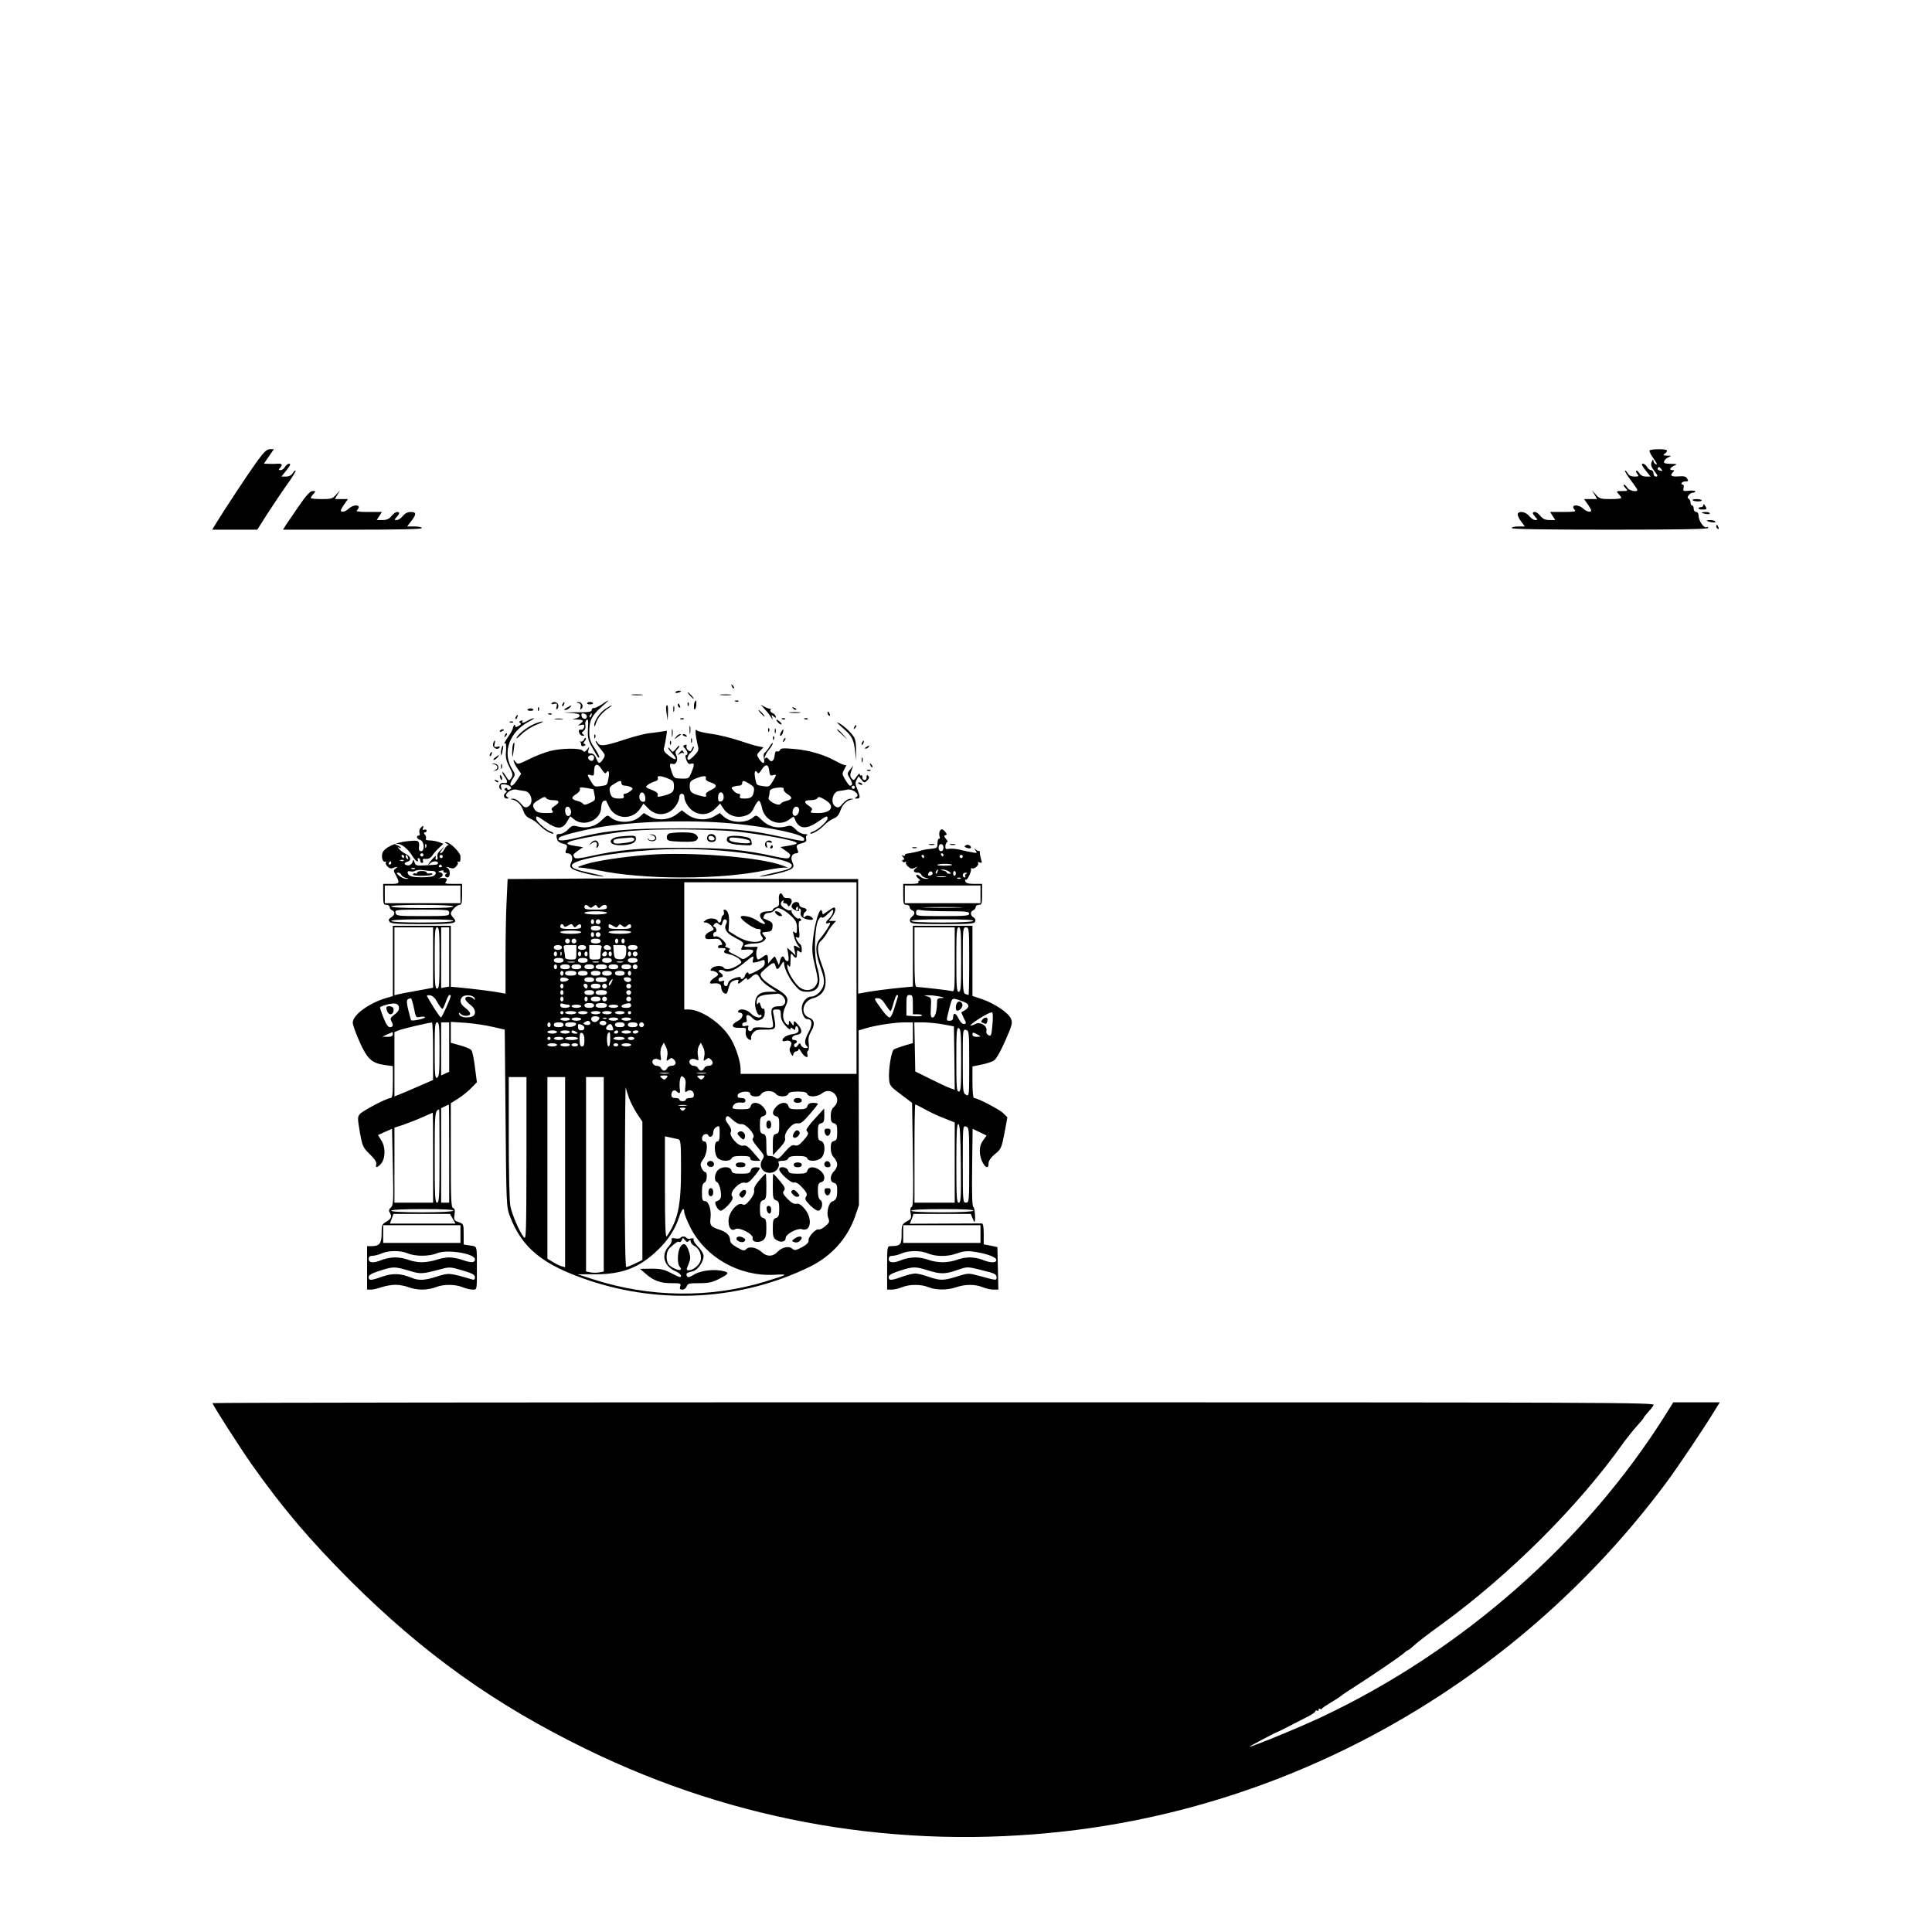 <?xml version="1.0" standalone="no"?>
<!DOCTYPE svg PUBLIC "-//W3C//DTD SVG 20010904//EN"
 "http://www.w3.org/TR/2001/REC-SVG-20010904/DTD/svg10.dtd">
<svg version="1.0" xmlns="http://www.w3.org/2000/svg"
 width="1200pt" height="1200pt" viewBox="0 0 1200 1200"
 preserveAspectRatio="xMidYMid meet">

<g transform="translate(0,1200) scale(0.1,-0.1)"
fill="#000000" stroke="none">
<path d="M1592 9128 c-56 -78 -201 -298 -251 -380 l-23 -38 140 0 140 0 62 98
c35 53 89 135 122 181 33 45 57 85 54 88 -2 3 -11 -4 -18 -16 -8 -13 -23 -21
-41 -21 l-29 0 32 40 c23 29 27 40 16 40 -8 0 -20 -9 -26 -20 -6 -11 -18 -20
-27 -20 -13 0 -14 3 -5 12 19 19 14 30 -10 28 -13 -1 -38 -2 -56 -1 l-33 1 31
45 31 45 -25 0 c-19 0 -37 -17 -84 -82z"/>
<path d="M10246 9202 c-3 -5 8 -28 25 -51 19 -26 25 -39 15 -35 -9 3 -16 14
-17 23 0 11 -3 8 -10 -7 -7 -19 -4 -30 17 -58 21 -27 23 -34 10 -34 -9 0 -16
8 -16 20 0 11 -7 20 -15 20 -8 0 -19 9 -25 20 -6 11 -18 20 -26 20 -11 0 -7
-11 16 -40 l32 -40 -29 0 c-18 0 -33 8 -41 21 -7 12 -16 18 -19 15 -3 -3 0
-12 7 -21 11 -13 8 -15 -18 -15 -21 0 -35 7 -42 21 -7 11 -14 18 -17 16 -3 -3
14 -30 36 -60 23 -29 41 -57 41 -60 0 -16 -51 -5 -62 13 -7 11 -17 20 -22 20
-5 0 -1 -9 9 -20 18 -20 17 -20 -20 -20 -36 0 -37 -1 -22 -18 10 -10 17 -22
17 -25 0 -4 -30 -7 -67 -7 -61 0 -70 3 -91 28 l-24 27 16 -27 16 -28 -40 0
-41 0 26 -37 c21 -32 23 -39 9 -41 -9 -2 -26 6 -38 17 -35 33 -87 26 -54 -7 9
-9 -6 -12 -71 -12 l-83 0 16 -25 16 -25 -36 0 c-27 0 -41 7 -56 25 -11 14 -26
25 -34 25 -18 0 -18 -9 3 -32 15 -17 15 -18 -2 -18 -9 0 -26 11 -37 25 -21 26
-63 34 -71 13 -2 -7 6 -28 20 -45 l24 -33 -40 0 c-23 0 -41 -4 -41 -10 0 -7
210 -10 610 -10 423 0 610 3 610 11 0 5 -4 8 -8 5 -17 -11 -52 38 -52 74 0 11
-7 20 -15 20 -8 0 -15 9 -15 20 0 11 -4 20 -10 20 -5 0 -10 9 -10 19 0 11 -6
21 -12 24 -17 5 8 37 28 37 8 0 14 3 14 8 0 4 -18 6 -39 4 -36 -4 -39 -2 -34
17 3 13 1 21 -6 21 -7 0 -9 5 -6 10 3 6 15 10 26 10 16 0 17 3 8 18 -8 13 -21
16 -55 13 -44 -3 -54 5 -32 27 9 9 8 12 -6 12 -22 0 -11 18 18 30 16 7 11 9
-26 9 -39 1 -46 4 -41 17 3 9 15 20 27 24 19 8 18 9 -9 10 -27 1 -28 2 -13 14
10 7 15 16 11 19 -9 10 -101 8 -107 -1z m73 -116 c10 -12 8 -13 -8 -9 -12 3
-18 9 -15 14 7 12 10 11 23 -5z"/>
<path d="M1857 8858 c-35 -51 -72 -105 -82 -120 l-17 -28 431 0 c281 0 431 3
431 10 0 6 -20 10 -46 10 l-45 0 25 33 c34 44 33 57 -3 57 -20 0 -36 -9 -49
-25 -11 -14 -28 -25 -37 -25 -17 0 -17 1 -2 18 21 23 21 32 3 32 -8 0 -23 -11
-34 -25 -15 -18 -29 -25 -56 -25 l-36 0 16 25 16 25 -83 0 c-65 0 -80 3 -71
12 33 33 -19 40 -54 7 -12 -11 -29 -19 -38 -17 -14 2 -12 9 9 41 l26 37 -41 0
-40 0 16 28 16 27 -24 -27 c-21 -25 -30 -28 -91 -28 -37 0 -67 3 -67 7 0 3 7
15 17 25 15 17 15 18 -5 18 -15 0 -39 -25 -85 -92z"/>
<path d="M10513 8893 c10 -9 57 -10 57 -1 0 4 -14 8 -32 8 -17 0 -28 -3 -25
-7z"/>
<path d="M10580 8863 c0 -7 -7 -13 -15 -13 -8 0 -15 -3 -15 -7 0 -5 11 -8 25
-8 28 0 29 3 15 25 -6 10 -10 11 -10 3z"/>
<path d="M10570 8816 c0 -2 11 -6 25 -8 14 -3 25 -1 25 3 0 5 -11 9 -25 9 -14
0 -25 -2 -25 -4z"/>
<path d="M10601 8766 c12 -10 60 -16 54 -6 -3 5 -18 10 -32 10 -15 0 -24 -2
-22 -4z"/>
<path d="M10660 8731 c0 -6 4 -13 10 -16 6 -3 7 1 4 9 -7 18 -14 21 -14 7z"/>
<path d="M4546 7737 c3 -10 9 -15 12 -12 3 3 0 11 -7 18 -10 9 -11 8 -5 -6z"/>
<path d="M4196 7701 c-4 -5 3 -7 14 -4 23 6 26 13 6 13 -8 0 -17 -4 -20 -9z"/>
<path d="M4285 7680 c10 -11 20 -20 23 -20 3 0 -3 9 -13 20 -10 11 -20 20 -23
20 -3 0 3 -9 13 -20z"/>
<path d="M3928 7683 c18 -2 45 -2 60 0 15 2 0 4 -33 4 -33 0 -45 -2 -27 -4z"/>
<path d="M4478 7683 c18 -2 45 -2 60 0 15 2 0 4 -33 4 -33 0 -45 -2 -27 -4z"/>
<path d="M3738 7625 c-21 -14 -43 -24 -50 -23 -7 2 -12 -4 -13 -12 0 -12 -19
-15 -110 -14 -63 0 -79 -1 -37 -3 53 -3 72 -7 72 -18 0 -7 -12 -16 -27 -18
-23 -3 -21 -4 10 -6 41 -1 46 -7 20 -27 -16 -12 -16 -12 6 -7 19 5 22 2 19
-13 -2 -11 -11 -18 -20 -16 -12 2 -15 -3 -11 -18 3 -11 13 -20 22 -20 12 0 13
2 3 9 -10 6 -10 11 3 21 10 8 14 22 11 36 -3 12 0 26 7 32 10 9 12 -1 9 -52
-3 -52 0 -70 19 -106 40 -72 46 -80 51 -74 3 3 -9 28 -28 56 -28 42 -34 59
-34 105 0 67 16 99 76 152 54 47 54 52 2 16z m-93 -75 c0 -22 -29 -18 -33 3
-3 14 1 18 15 15 10 -2 18 -10 18 -18z m28 5 c-3 -9 -8 -14 -10 -11 -3 3 -2 9
2 15 9 16 15 13 8 -4z"/>
<path d="M4317 7643 c-4 -3 -7 -18 -7 -31 0 -32 13 -20 15 13 1 28 1 28 -8 18z"/>
<path d="M4568 7643 c7 -3 16 -2 19 1 4 3 -2 6 -13 5 -11 0 -14 -3 -6 -6z"/>
<path d="M3426 7631 c-4 -5 4 -7 16 -3 18 4 20 2 15 -18 -4 -16 -3 -20 5 -12
6 6 8 18 5 26 -7 17 -32 21 -41 7z"/>
<path d="M3495 7629 c-4 -6 -5 -12 -2 -15 2 -3 7 2 10 11 7 17 1 20 -8 4z"/>
<path d="M3593 7633 c13 -3 17 -11 13 -25 -3 -15 -2 -18 6 -10 15 15 2 42 -19
41 -17 -1 -17 -2 0 -6z"/>
<path d="M3647 7633 c-3 -5 5 -8 18 -8 13 0 21 3 18 8 -2 4 -10 7 -18 7 -8 0
-16 -3 -18 -7z"/>
<path d="M4271 7624 c0 -11 3 -14 6 -6 3 7 2 16 -1 19 -3 4 -6 -2 -5 -13z"/>
<path d="M4210 7621 c0 -6 4 -13 10 -16 6 -3 7 1 4 9 -7 18 -14 21 -14 7z"/>
<path d="M3520 7604 c-17 -9 -20 -14 -9 -14 9 0 22 7 29 15 15 18 13 18 -20
-1z"/>
<path d="M3763 7599 c-37 -23 -73 -77 -72 -105 0 -11 4 -6 10 12 9 33 39 69
79 96 36 24 21 22 -17 -3z"/>
<path d="M4138 7613 c-2 -5 -1 -26 3 -48 l6 -40 2 48 c1 44 -3 57 -11 40z"/>
<path d="M4182 7595 c0 -16 2 -22 5 -12 2 9 2 23 0 30 -3 6 -5 -1 -5 -18z"/>
<path d="M4751 7594 c15 -16 32 -38 38 -49 11 -18 12 -18 7 -1 -6 16 -4 17 9
6 13 -11 16 -11 13 1 -2 8 -11 17 -21 21 -10 4 -15 12 -12 18 4 6 3 9 -2 8 -4
-1 -19 4 -33 11 l-25 14 26 -29z"/>
<path d="M3341 7594 c0 -11 3 -14 6 -6 3 7 2 16 -1 19 -3 4 -6 -2 -5 -13z"/>
<path d="M4927 7599 c7 -7 15 -10 18 -7 3 3 -2 9 -12 12 -14 6 -15 5 -6 -5z"/>
<path d="M3277 7593 c-3 -5 5 -8 18 -8 13 0 21 3 18 8 -2 4 -10 7 -18 7 -8 0
-16 -3 -18 -7z"/>
<path d="M4725 7570 c10 -11 20 -20 23 -20 3 0 -3 9 -13 20 -10 11 -20 20 -23
20 -3 0 3 -9 13 -20z"/>
<path d="M4908 7573 c18 -2 45 -2 60 0 15 2 0 4 -33 4 -33 0 -45 -2 -27 -4z"/>
<path d="M5140 7571 c0 -6 4 -13 10 -16 6 -3 7 1 4 9 -7 18 -14 21 -14 7z"/>
<path d="M3408 7563 c7 -3 16 -2 19 1 4 3 -2 6 -13 5 -11 0 -14 -3 -6 -6z"/>
<path d="M3205 7549 c-4 -6 -5 -12 -2 -15 2 -3 7 2 10 11 7 17 1 20 -8 4z"/>
<path d="M3280 7525 c-29 -17 -44 -19 -35 -5 3 6 -1 7 -10 3 -12 -4 -13 -8 -4
-13 8 -6 5 -11 -10 -19 -16 -9 -21 -9 -21 0 0 16 -11 5 -14 -13 -1 -7 -11 -27
-22 -43 -31 -45 -38 -59 -27 -52 6 4 8 -13 6 -46 -4 -41 1 -62 21 -101 22 -43
23 -52 11 -69 -13 -19 -14 -18 -34 14 -12 19 -21 29 -21 23 0 -5 7 -19 15 -30
21 -27 19 -43 -5 -37 -23 6 -39 -22 -22 -39 8 -8 9 -5 5 11 -5 18 -1 21 21 19
33 -3 53 -23 31 -32 -8 -3 -15 -1 -15 5 0 6 -5 7 -11 3 -8 -5 -8 -9 1 -14 9
-5 9 -9 1 -14 -17 -11 -13 -36 7 -36 15 0 15 2 2 10 -24 16 26 54 60 45 14 -3
35 -7 48 -8 43 -4 60 -77 22 -97 -17 -9 -24 -6 -46 20 -15 18 -35 30 -47 29
-21 -1 -21 -2 -2 -6 30 -8 53 -32 66 -70 8 -24 21 -39 43 -48 17 -7 42 -25 56
-40 27 -29 79 -60 87 -52 2 3 -5 8 -17 12 -29 9 -90 64 -90 81 0 20 4 18 61
-21 68 -47 103 -47 130 0 l21 35 25 -20 c62 -49 165 -3 167 73 1 22 7 39 15
42 8 3 14 4 15 3 1 -2 10 -21 21 -43 38 -75 143 -80 191 -8 l21 32 28 -29 c37
-38 82 -47 128 -25 34 16 67 64 67 99 0 9 7 16 15 16 8 0 15 -7 15 -16 0 -35
33 -83 67 -99 46 -22 91 -13 128 25 l28 29 21 -32 c29 -43 83 -61 134 -44 29
9 42 21 57 54 11 23 24 41 30 39 5 -1 13 -21 18 -44 16 -81 109 -120 171 -71
25 19 26 20 33 2 22 -62 69 -68 142 -18 57 39 61 41 61 21 0 -17 -61 -72 -90
-81 -12 -4 -19 -9 -17 -12 8 -8 60 23 87 52 14 15 39 33 56 40 22 9 35 24 43
48 13 38 36 62 66 70 19 4 19 5 -2 6 -12 1 -32 -11 -47 -29 -22 -26 -29 -29
-46 -20 -35 19 -19 94 21 97 13 1 35 5 49 8 34 9 84 -29 60 -45 -13 -8 -13
-10 3 -10 21 0 21 10 2 58 -13 29 -14 41 -4 59 l12 22 18 -22 c17 -21 19 -21
35 -5 13 13 15 21 7 29 -8 8 -11 6 -10 -7 1 -11 -4 -19 -13 -19 -8 0 -14 8
-14 17 1 10 -2 15 -7 12 -5 -3 -9 1 -9 8 0 7 -8 0 -19 -15 -16 -25 -19 -26
-31 -12 -11 13 -11 23 -2 48 l12 32 -20 -25 c-19 -24 -19 -26 0 -57 17 -29 17
-43 -1 -43 -4 0 -17 17 -29 37 -21 36 -21 38 -4 68 9 16 14 27 9 23 -4 -4 -30
6 -59 22 -76 43 -169 70 -262 78 -67 6 -85 5 -89 -6 -3 -8 -11 -12 -18 -9 -8
3 -14 -5 -15 -21 -3 -37 -20 -51 -36 -30 -7 10 -16 15 -19 11 -19 -19 -3 23
18 49 14 16 25 35 25 41 0 7 -9 -2 -19 -19 -11 -18 -25 -35 -31 -39 -7 -4 -9
-18 -5 -36 8 -36 -7 -38 -30 -3 -16 25 -16 27 5 49 l22 23 -34 7 c-18 3 -72
20 -120 36 -48 16 -125 35 -170 41 -46 6 -86 16 -90 22 -12 17 -9 -29 3 -80
11 -43 10 -46 -17 -75 -15 -16 -31 -29 -36 -29 -15 0 -8 27 12 45 11 10 20 25
19 34 0 10 -4 7 -10 -8 -8 -20 -12 -21 -25 -11 -8 7 -13 19 -10 26 3 8 0 11
-10 7 -13 -5 -13 -8 1 -23 17 -18 20 -40 6 -40 -5 0 -4 -13 2 -30 8 -22 16
-28 29 -24 22 7 23 -4 2 -55 -15 -37 -17 -38 -61 -37 -43 1 -47 3 -59 36 -18
51 -17 62 5 55 22 -7 35 28 21 56 -7 12 -6 22 5 33 8 8 15 18 15 23 -1 4 -10
-3 -21 -17 -20 -24 -21 -24 -35 -5 -8 10 -14 15 -14 10 0 -5 12 -21 27 -37 36
-38 22 -46 -22 -12 -28 21 -35 32 -31 48 4 12 9 40 13 64 l6 43 -34 -5 c-19
-3 -56 -8 -84 -11 -27 -4 -96 -22 -153 -41 -116 -38 -147 -42 -161 -16 -6 9
-11 12 -11 7 0 -6 14 -27 31 -48 30 -36 30 -39 15 -62 -21 -32 -29 -31 -43 5
-8 21 -18 30 -33 30 -17 0 -20 4 -15 23 7 22 7 22 -8 2 -13 -16 -18 -18 -28
-7 -18 17 -132 15 -204 -3 -33 -9 -91 -31 -130 -51 -65 -32 -71 -33 -82 -17
-23 31 -14 -3 10 -39 l24 -34 -24 -37 c-22 -36 -43 -48 -43 -27 0 6 7 22 16
35 15 23 15 27 -5 58 -63 103 -18 231 106 296 21 11 34 20 28 20 -5 0 -21 -6
-35 -14z m410 -229 c0 -8 -4 -17 -8 -20 -13 -8 -35 11 -28 23 10 16 36 14 36
-3z m49 -77 c11 -18 22 -26 25 -20 15 24 23 9 16 -29 -9 -49 -6 -46 -52 -53
-34 -5 -38 -3 -57 29 -26 43 -26 47 -1 39 17 -5 20 -2 20 23 0 51 22 56 49 11z
m1039 -8 c3 -26 7 -31 23 -26 24 8 24 4 -2 -39 -19 -32 -23 -34 -57 -29 -46 7
-43 4 -52 53 -7 38 1 53 16 29 3 -6 14 2 25 21 24 38 43 35 47 -9z m-630 -46
c34 -14 38 -19 38 -50 0 -36 -12 -45 -79 -61 -21 -5 -26 -3 -22 8 4 10 -7 20
-37 32 -41 16 -42 17 -23 32 11 8 30 17 43 21 14 3 21 11 18 19 -7 18 14 18
62 -1z m236 1 c-4 -9 7 -18 31 -26 42 -14 41 -29 -3 -49 -21 -10 -31 -20 -27
-29 4 -11 -1 -13 -22 -8 -67 16 -79 25 -79 61 0 30 5 36 36 49 46 19 71 20 64
2z m-524 -31 c0 -9 9 -15 23 -15 12 0 29 -5 37 -10 13 -8 12 -11 -5 -24 -11
-9 -26 -16 -34 -16 -7 0 -11 -6 -7 -15 4 -11 -2 -15 -27 -15 -41 0 -53 9 -59
43 -5 24 0 32 26 48 37 23 46 24 46 4z m796 -4 c26 -16 31 -24 26 -48 -6 -34
-18 -43 -59 -43 -25 0 -31 4 -27 15 4 9 0 15 -8 15 -8 0 -23 8 -32 19 -15 17
-15 19 -1 25 9 3 25 6 36 6 10 0 19 7 19 15 0 20 9 19 46 -4z m654 -21 c0 -5
-4 -10 -10 -10 -5 0 -10 5 -10 10 0 6 5 10 10 10 6 0 10 -4 10 -10z m-1624
-13 c0 -1 4 -17 7 -35 6 -30 4 -34 -29 -49 -25 -13 -37 -14 -42 -6 -4 6 -20
15 -35 18 -39 10 -42 22 -9 42 16 10 27 24 24 32 -4 11 4 13 39 7 24 -4 44 -8
45 -9z m1181 1 c-2 -7 9 -21 25 -31 33 -20 30 -32 -9 -42 -15 -3 -31 -12 -35
-18 -11 -18 -82 19 -74 39 3 9 6 24 6 34 0 18 18 26 68 29 15 0 22 -4 19 -11z
m-859 -51 c2 -19 -1 -27 -13 -27 -19 0 -30 24 -21 46 9 23 31 11 34 -19z m487
2 c0 -15 -7 -25 -17 -27 -13 -3 -18 3 -18 21 0 13 3 27 7 31 13 12 28 -1 28
-25z m-1100 -9 c3 -5 22 -10 41 -10 40 0 44 -13 9 -36 -20 -13 -23 -19 -14
-30 9 -12 2 -14 -41 -14 -39 0 -56 5 -66 18 -21 27 -17 41 19 62 37 23 43 24
52 10z m1733 -10 c61 -37 36 -80 -46 -80 -45 0 -52 2 -43 14 9 11 6 17 -14 30
-35 23 -31 36 9 36 19 0 38 5 41 10 9 14 15 13 53 -10z m-1583 -61 c8 -23 -7
-45 -24 -35 -6 4 -11 18 -11 32 0 30 26 32 35 3z m1418 7 c3 -8 -1 -22 -8 -33
-18 -23 -40 -5 -30 26 7 24 30 28 38 7z"/>
<path d="M3448 7533 c12 -2 32 -2 45 0 12 2 2 4 -23 4 -25 0 -35 -2 -22 -4z"/>
<path d="M4228 7533 c7 -3 16 -2 19 1 4 3 -2 6 -13 5 -11 0 -14 -3 -6 -6z"/>
<path d="M4858 7533 c7 -3 16 -2 19 1 4 3 -2 6 -13 5 -11 0 -14 -3 -6 -6z"/>
<path d="M4998 7533 c7 -3 16 -2 19 1 4 3 -2 6 -13 5 -11 0 -14 -3 -6 -6z"/>
<path d="M4830 7515 c7 -8 17 -15 22 -15 5 0 3 7 -6 15 -8 8 -18 15 -22 15 -3
0 -1 -7 6 -15z"/>
<path d="M3168 7513 c7 -3 16 -2 19 1 4 3 -2 6 -13 5 -11 0 -14 -3 -6 -6z"/>
<path d="M3320 7504 c-45 -19 -97 -60 -111 -85 -6 -11 7 -3 29 19 22 22 64 49
93 60 30 12 47 21 39 21 -8 0 -31 -7 -50 -15z"/>
<path d="M5233 7480 c59 -52 69 -70 78 -145 l7 -60 -1 68 c-1 62 -5 73 -33
105 -18 21 -47 45 -65 56 -29 16 -27 12 14 -24z"/>
<path d="M4283 7465 c0 -22 2 -30 4 -17 2 12 2 30 0 40 -3 9 -5 -1 -4 -23z"/>
<path d="M5306 7483 c-6 -14 -5 -15 5 -6 7 7 10 15 7 18 -3 3 -9 -2 -12 -12z"/>
<path d="M4173 7445 c0 -22 2 -30 4 -17 2 12 2 30 0 40 -3 9 -5 -1 -4 -23z"/>
<path d="M4771 7464 c0 -11 3 -14 6 -6 3 7 2 16 -1 19 -3 4 -6 -2 -5 -13z"/>
<path d="M4812 7460 c0 -14 2 -19 5 -12 2 6 2 18 0 25 -3 6 -5 1 -5 -13z"/>
<path d="M3105 7460 c-3 -6 1 -7 9 -4 18 7 21 14 7 14 -6 0 -13 -4 -16 -10z"/>
<path d="M4850 7450 c-6 -11 -7 -20 -2 -20 6 0 12 9 15 20 3 11 3 20 1 20 -2
0 -8 -9 -14 -20z"/>
<path d="M5200 7467 c0 -2 15 -16 33 -33 l32 -29 -29 33 c-28 30 -36 37 -36
29z"/>
<path d="M3136 7433 c-6 -14 -5 -15 5 -6 7 7 10 15 7 18 -3 3 -9 -2 -12 -12z"/>
<path d="M3691 7424 c0 -11 3 -14 6 -6 3 7 2 16 -1 19 -3 4 -6 -2 -5 -13z"/>
<path d="M4199 7423 c-13 -17 -13 -17 6 -3 11 8 22 16 24 17 2 2 0 3 -6 3 -6
0 -17 -8 -24 -17z"/>
<path d="M4240 7436 c0 -2 7 -7 16 -10 8 -3 12 -2 9 4 -6 10 -25 14 -25 6z"/>
<path d="M4801 7414 c0 -11 3 -14 6 -6 3 7 2 16 -1 19 -3 4 -6 -2 -5 -13z"/>
<path d="M3627 7406 c-4 -9 -12 -14 -19 -12 -7 1 -10 1 -5 -1 4 -3 7 -11 7
-19 0 -8 6 -11 17 -7 11 4 13 8 5 11 -10 3 -10 7 -1 18 7 8 10 17 7 20 -3 3
-8 -2 -11 -10z"/>
<path d="M4292 7400 c0 -14 2 -19 5 -12 2 6 2 18 0 25 -3 6 -5 1 -5 -13z"/>
<path d="M4866 7403 c-6 -14 -5 -15 5 -6 7 7 10 15 7 18 -3 3 -9 -2 -12 -12z"/>
<path d="M3064 7385 c-11 -27 25 -50 40 -26 4 5 -4 7 -16 3 -18 -4 -20 -2 -16
16 7 25 0 30 -8 7z"/>
<path d="M4161 7384 c0 -11 3 -14 6 -6 3 7 2 16 -1 19 -3 4 -6 -2 -5 -13z"/>
<path d="M5355 7389 c-4 -6 -5 -12 -2 -15 2 -3 7 2 10 11 7 17 1 20 -8 4z"/>
<path d="M3186 7375 c-3 -9 -5 -33 -5 -53 2 -33 2 -32 9 13 8 53 6 66 -4 40z"/>
<path d="M3116 7355 c-3 -9 -6 -26 -5 -38 1 -14 4 -9 9 13 9 37 7 52 -4 25z"/>
<path d="M5380 7360 c-9 -6 -10 -10 -3 -10 6 0 15 5 18 10 8 12 4 12 -15 0z"/>
<path d="M4219 7323 c-12 -16 -12 -17 2 -6 9 7 20 9 24 5 5 -4 5 -1 1 6 -9 16
-11 15 -27 -5z"/>
<path d="M3045 7319 c-4 -6 -5 -12 -2 -15 2 -3 7 2 10 11 7 17 1 20 -8 4z"/>
<path d="M3076 7295 c-11 -8 -15 -15 -9 -15 6 0 16 7 23 15 16 19 11 19 -14 0z"/>
<path d="M5352 7280 c0 -14 2 -19 5 -12 2 6 2 18 0 25 -3 6 -5 1 -5 -13z"/>
<path d="M3068 7253 c26 -5 29 -29 5 -37 -14 -4 -14 -4 2 -3 31 3 26 42 -5 44
-22 1 -22 1 -2 -4z"/>
<path d="M3112 7240 c0 -14 2 -19 5 -12 2 6 2 18 0 25 -3 6 -5 1 -5 -13z"/>
<path d="M5406 7247 c3 -10 9 -15 12 -12 3 3 0 11 -7 18 -10 9 -11 8 -5 -6z"/>
<path d="M5388 7213 c7 -3 16 -2 19 1 4 3 -2 6 -13 5 -11 0 -14 -3 -6 -6z"/>
<path d="M3107 7169 c4 -13 8 -18 11 -10 2 7 -1 18 -6 23 -8 8 -9 4 -5 -13z"/>
<path d="M3077 7149 c7 -7 15 -10 18 -7 3 3 -2 9 -12 12 -14 6 -15 5 -6 -5z"/>
<path d="M5330 7136 c0 -2 7 -7 16 -10 8 -3 12 -2 9 4 -6 10 -25 14 -25 6z"/>
<path d="M4202 6942 c-46 -36 -119 -41 -167 -13 l-36 21 -22 -20 c-46 -44
-141 -46 -187 -5 -16 14 -20 13 -52 -19 -39 -39 -92 -54 -147 -40 -32 9 -39 7
-63 -18 -14 -16 -37 -28 -51 -28 -20 0 -23 -4 -19 -25 3 -18 13 -28 36 -34 31
-8 33 -12 21 -43 -5 -12 -2 -18 8 -18 27 0 39 -25 26 -54 -10 -22 -10 -29 2
-40 15 -15 118 -42 189 -50 25 -3 7 3 -40 14 -129 29 -145 35 -148 53 -7 34
231 80 506 98 208 13 444 2 639 -31 163 -28 225 -47 221 -67 -3 -18 -19 -24
-148 -53 -47 -11 -65 -17 -40 -14 71 8 174 35 189 50 12 11 12 18 2 40 -13 29
-1 54 26 54 10 0 13 6 8 18 -12 31 -10 35 24 44 26 7 32 13 28 28 -3 11 0 21
7 24 6 2 -2 5 -17 5 -18 1 -39 12 -55 29 -24 25 -31 27 -63 18 -55 -14 -108 1
-147 40 -32 32 -36 33 -52 19 -46 -41 -141 -39 -187 5 l-22 20 -36 -21 c-48
-28 -120 -23 -167 13 l-33 25 -33 -25z m349 -57 c233 -22 444 -68 444 -95 0
-18 0 -18 -145 13 -202 44 -295 52 -620 52 -329 0 -461 -12 -652 -60 -87 -21
-127 -20 -102 4 10 11 135 43 236 61 218 39 579 50 839 25z m24 -50 c141 -15
337 -50 365 -65 18 -10 9 -14 -54 -25 l-39 -6 31 -22 c34 -24 35 -26 24 -43
-5 -9 -29 -7 -92 7 -184 41 -316 53 -575 53 -259 0 -391 -12 -575 -53 -63 -14
-87 -16 -92 -7 -11 17 -10 19 23 43 l31 21 -46 7 c-96 15 -62 31 134 65 63 11
156 24 205 29 151 14 508 12 660 -4z"/>
<path d="M4152 6821 c-8 -5 -12 -17 -10 -27 3 -17 14 -19 89 -22 65 -2 89 1
98 12 9 11 8 17 -4 30 -12 12 -35 16 -88 16 -40 0 -78 -4 -85 -9z"/>
<path d="M4048 6813 c12 -2 22 -11 22 -19 0 -16 -36 -19 -43 -4 -3 6 -4 5 -3
-2 2 -7 14 -13 27 -13 35 0 34 39 -1 42 -22 1 -22 1 -2 -4z"/>
<path d="M4394 6805 c-8 -20 4 -35 26 -35 23 0 32 13 24 34 -8 20 -43 21 -50
1z m44 -12 c2 -8 -5 -13 -17 -13 -12 0 -21 6 -21 16 0 18 31 15 38 -3z"/>
<path d="M3840 6803 c-68 -13 -60 -53 10 -53 64 0 100 14 100 40 0 17 -6 20
-42 19 -24 -1 -54 -4 -68 -6z m100 -17 c0 -8 -17 -16 -46 -20 -69 -9 -84 -8
-84 8 0 14 13 17 108 24 13 1 22 -4 22 -12z"/>
<path d="M4517 6797 c-11 -28 11 -40 83 -45 71 -5 72 -5 68 19 -2 17 -11 26
-33 30 -55 12 -113 10 -118 -4z m137 -18 c18 -16 -3 -21 -63 -14 -44 5 -61 11
-61 22 0 12 10 13 58 8 31 -4 61 -11 66 -16z"/>
<path d="M3669 6763 c-11 -15 -11 -16 1 -5 23 20 43 15 37 -9 -4 -16 -3 -19 5
-11 14 14 3 42 -15 42 -8 0 -21 -8 -28 -17z"/>
<path d="M4753 6764 c-3 -8 -1 -20 5 -26 8 -8 9 -4 5 12 -5 20 -3 22 15 18 12
-4 20 -2 16 3 -9 14 -34 10 -41 -7z"/>
<path d="M4785 6740 c-3 -5 -1 -10 4 -10 6 0 11 5 11 10 0 6 -2 10 -4 10 -3 0
-8 -4 -11 -10z"/>
<path d="M2611 6856 c-6 -7 -9 -21 -5 -30 3 -9 1 -16 -5 -16 -19 0 -12 -22 9
-27 25 -7 30 -70 5 -70 -8 0 -14 7 -13 16 4 53 3 53 -73 46 -73 -7 -144 -41
-154 -74 -7 -26 2 -56 16 -53 8 2 11 0 6 -4 -4 -4 0 -15 9 -25 13 -14 22 -16
42 -8 23 8 25 7 11 -4 -16 -12 -16 -15 -1 -42 27 -51 25 -55 -29 -55 l-49 0 0
-65 c0 -58 2 -65 20 -65 11 0 20 -6 20 -14 0 -8 7 -16 15 -20 21 -8 19 -29 -6
-44 -16 -11 -18 -16 -9 -28 10 -11 49 -14 206 -14 199 0 221 5 190 39 -9 10
-16 22 -16 27 1 17 38 54 54 54 13 0 16 12 16 65 l0 65 -56 0 c-46 0 -54 2
-45 13 15 19 5 26 -32 23 -18 -2 -22 -1 -9 1 26 5 30 30 5 35 -15 3 -14 5 5
10 12 3 20 2 16 -3 -3 -5 3 -9 13 -10 11 0 13 -3 5 -6 -13 -5 -7 -23 7 -23 18
0 20 44 3 57 -15 11 -14 12 10 4 20 -8 29 -6 42 8 9 10 13 21 9 25 -5 4 -3 6
4 4 12 -3 13 0 13 33 0 24 -66 89 -89 88 -12 0 -10 -3 4 -9 11 -5 15 -9 9 -9
-6 -1 -17 -12 -24 -26 -7 -14 -18 -25 -23 -25 -6 0 -2 10 9 23 18 22 18 22 -7
-1 -18 -15 -25 -30 -22 -43 3 -10 0 -19 -6 -19 -6 0 -8 8 -4 18 4 10 -5 5 -20
-12 -26 -28 -39 -52 -15 -28 15 15 48 16 48 2 0 -11 -2 -11 -82 -15 -50 -3
-57 -1 -63 18 -7 21 -7 22 -13 2 -4 -11 -15 -20 -24 -20 -27 0 -34 15 -10 22
30 7 25 34 -9 50 -15 7 -33 21 -40 30 -10 11 -10 14 -1 9 6 -4 12 -5 12 -1 0
3 -10 10 -22 15 -22 9 -22 9 -2 9 27 1 67 -30 94 -74 12 -19 26 -35 31 -35 6
0 7 5 4 10 -3 6 -1 10 4 10 6 0 11 -7 11 -15 0 -8 5 -15 11 -15 6 0 9 6 6 14
-4 10 1 13 18 11 16 -1 30 6 40 21 8 13 27 34 42 48 l27 25 -28 11 c-15 5 -41
10 -57 10 -18 0 -28 4 -24 10 4 6 1 17 -5 25 -9 11 -9 15 -1 15 6 0 11 5 11
11 0 6 -7 9 -14 6 -10 -4 -13 -1 -9 9 7 18 -1 18 -16 0z m36 -118 c-3 -8 -6
-5 -6 6 -1 11 2 17 5 13 3 -3 4 -12 1 -19z m-17 -48 c0 -5 -4 -10 -10 -10 -5
0 -10 5 -10 10 0 6 5 10 10 10 6 0 10 -4 10 -10z m-120 -10 c0 -5 -2 -10 -4
-10 -3 0 -8 5 -11 10 -3 6 -1 10 4 10 6 0 11 -4 11 -10z m24 -6 c3 -8 2 -12
-4 -9 -6 3 -10 10 -10 16 0 14 7 11 14 -7z m216 6 c0 -5 -4 -10 -10 -10 -5 0
-10 5 -10 10 0 6 5 10 10 10 6 0 10 -4 10 -10z m-243 -26 c-3 -3 -12 -4 -19
-1 -8 3 -5 6 6 6 11 1 17 -2 13 -5z m-77 -14 c0 -5 -5 -10 -11 -10 -5 0 -7 5
-4 10 3 6 8 10 11 10 2 0 4 -4 4 -10z m314 -18 c3 -5 -1 -9 -9 -9 -8 0 -12 4
-9 9 3 4 7 8 9 8 2 0 6 -4 9 -8z m-167 -18 c-3 -3 -12 -4 -19 -1 -8 3 -5 6 6
6 11 1 17 -2 13 -5z m110 -14 c25 0 27 -21 3 -32 -8 -4 -40 -7 -70 -7 -61 0
-84 7 -88 28 -2 9 4 12 16 9 11 -3 26 -1 33 4 8 5 30 6 49 3 19 -3 45 -5 57
-5z m-194 -24 c3 -8 16 -16 29 -19 21 -4 21 -4 2 -6 -12 0 -31 8 -44 19 -17
15 -19 20 -8 20 9 0 18 -6 21 -14z m367 -121 l0 -55 -235 0 -235 0 0 55 0 55
235 0 235 0 0 -55z m-45 -75 c4 -7 -62 -10 -189 -10 -124 0 -196 4 -196 10 0
6 70 10 189 10 116 0 192 -4 196 -10z m-25 -40 c0 -19 -7 -20 -164 -20 -155 0
-164 1 -169 20 -5 19 0 20 164 20 162 0 169 -1 169 -20z m25 -50 c-4 -6 -80
-10 -196 -10 -119 0 -189 4 -189 10 0 6 72 10 196 10 127 0 193 -3 189 -10z"/>
<path d="M2590 6579 c0 -5 -4 -8 -9 -4 -5 3 -12 1 -16 -5 -4 -6 16 -10 54 -10
33 0 62 4 66 9 3 6 -4 8 -15 6 -11 -2 -20 0 -20 6 0 5 -13 9 -30 9 -16 0 -30
-5 -30 -11z"/>
<path d="M5836 6835 c-3 -8 -3 -22 0 -30 4 -8 2 -15 -4 -15 -5 0 -9 -11 -9
-25 0 -33 -1 -33 -48 -38 -22 -2 -47 -7 -55 -10 -16 -6 -67 -17 -87 -19 -7 -1
-13 -5 -13 -10 0 -5 -6 -6 -12 -2 -9 5 -9 2 1 -9 9 -12 10 -17 2 -17 -7 0 -9
-5 -6 -10 4 -6 11 -7 17 -4 6 4 8 3 5 -3 -3 -5 3 -17 14 -26 15 -14 24 -15 42
-7 20 10 20 10 5 -3 -20 -15 -14 -27 13 -27 9 0 19 -6 22 -14 3 -8 16 -16 29
-19 22 -4 22 -4 1 -6 -12 0 -29 6 -38 15 -9 9 -19 13 -23 9 -4 -3 2 -13 12
-21 11 -8 14 -14 7 -14 -7 0 -9 -4 -6 -10 4 -6 -13 -10 -44 -10 l-51 0 0 -65
c0 -58 2 -65 20 -65 11 0 20 -6 20 -14 0 -8 7 -16 15 -20 20 -7 19 -26 -2 -41
-9 -7 -14 -19 -10 -29 6 -14 30 -16 202 -16 171 0 196 2 202 16 4 10 0 20 -10
26 -21 11 -22 37 -2 44 8 4 15 12 15 20 0 8 9 14 20 14 18 0 20 7 20 65 l0 65
-49 0 c-35 0 -51 4 -55 16 -3 8 -2 13 3 10 9 -6 36 51 32 67 -1 5 2 6 6 4 13
-8 46 20 38 32 -4 7 0 8 11 4 13 -5 15 -2 8 18 -4 13 -8 32 -8 41 0 9 -2 15
-5 13 -2 -3 -11 1 -20 8 -14 11 -14 10 -2 -5 12 -17 11 -18 -20 -12 -19 3 -53
10 -76 16 -23 6 -54 8 -67 6 -22 -4 -25 -2 -24 18 1 13 7 24 12 24 5 0 1 9 -8
19 -13 15 -14 20 -4 23 11 4 10 8 -1 21 -17 21 -27 21 -35 2z m24 -100 c0 -13
-6 -22 -15 -22 -9 0 -15 9 -15 22 0 13 6 22 15 22 9 0 15 -9 15 -22z m0 -45
c0 -5 -2 -10 -4 -10 -3 0 -8 5 -11 10 -3 6 -1 10 4 10 6 0 11 -4 11 -10z
m-120 -10 c0 -5 -2 -10 -4 -10 -3 0 -8 5 -11 10 -3 6 -1 10 4 10 6 0 11 -4 11
-10z m240 0 c0 -5 -4 -10 -10 -10 -5 0 -10 5 -10 10 0 6 5 10 10 10 6 0 10 -4
10 -10z m-65 -52 c3 -2 -21 -5 -53 -5 -33 0 -49 3 -37 7 20 7 82 6 90 -2z
m-92 -43 c-3 -9 -8 -14 -10 -11 -3 3 -2 9 2 15 9 16 15 13 8 -4z m71 2 c16
-12 16 -14 2 -14 -9 0 -16 4 -16 8 0 4 -10 10 -22 12 -21 4 -21 4 -2 6 11 0
28 -5 38 -12z m-101 -12 c0 -6 -7 -11 -16 -13 -12 -3 -15 1 -11 13 7 17 25 17
27 0z m144 0 c0 -8 -4 -15 -9 -15 -4 0 -8 7 -8 15 0 8 4 15 8 15 5 0 9 -7 9
-15z m65 -2 c-6 -2 -10 -9 -6 -14 3 -5 0 -9 -5 -9 -6 0 -11 7 -11 15 0 8 8 15
18 14 10 0 12 -3 4 -6z m-129 -20 c-13 -2 -35 -2 -50 0 -16 2 -5 4 22 4 28 0
40 -2 28 -4z m94 -9 c-3 -3 -12 -4 -19 -1 -8 3 -5 6 6 6 11 1 17 -2 13 -5z
m123 -99 l0 -55 -235 0 -235 0 0 55 0 55 235 0 235 0 0 -55z m-132 -82 c-53
-2 -143 -2 -200 0 -57 1 -13 3 97 3 110 0 156 -2 103 -3z m-65 -23 c106 0 127
-2 127 -15 0 -13 -25 -15 -165 -15 -162 0 -165 0 -165 21 0 19 4 21 38 15 20
-3 94 -6 165 -6z m152 -60 c-4 -6 -80 -10 -196 -10 -119 0 -189 4 -189 10 0 6
72 10 196 10 127 0 193 -3 189 -10z"/>
<path d="M5773 6753 c9 -2 23 -2 30 0 6 3 -1 5 -18 5 -16 0 -22 -2 -12 -5z"/>
<path d="M5903 6753 c9 -2 23 -2 30 0 6 3 -1 5 -18 5 -16 0 -22 -2 -12 -5z"/>
<path d="M5999 6750 c-11 -7 -10 -10 3 -15 24 -10 38 -2 23 12 -7 6 -18 8 -26
3z"/>
<path d="M5668 6733 c6 -2 18 -2 25 0 6 3 1 5 -13 5 -14 0 -19 -2 -12 -5z"/>
<path d="M4018 6690 c-151 -12 -317 -37 -385 -59 -50 -17 -54 -19 -26 -20 17
-1 65 -8 105 -16 137 -29 322 -45 523 -45 201 0 386 16 523 45 40 8 88 15 105
16 l32 0 -37 14 c-141 52 -579 86 -840 65z"/>
<path d="M3469 6542 l-316 -2 -6 -128 c-4 -70 -7 -230 -7 -356 l0 -228 -27 5
c-30 7 -163 24 -255 33 l-58 5 0 190 0 189 -180 0 -180 0 0 -218 0 -219 -42
-12 c-108 -32 -209 -107 -207 -154 0 -12 19 -65 42 -117 48 -108 77 -134 157
-145 l50 -7 0 -99 c0 -78 -3 -99 -14 -99 -22 0 -170 -77 -190 -99 -16 -18 -16
-24 -1 -113 16 -88 19 -95 62 -137 31 -30 43 -49 40 -62 -7 -24 5 -24 28 1 29
32 31 102 5 144 l-22 36 44 20 43 19 5 -237 c5 -216 3 -238 -12 -252 -12 -11
-15 -19 -8 -30 16 -25 11 -40 -20 -58 -28 -16 -30 -21 -30 -74 0 -62 -13 -78
-64 -78 l-26 0 0 -135 0 -135 24 0 c13 0 43 7 66 15 23 8 62 15 87 15 24 0 60
-7 80 -15 19 -8 58 -15 85 -15 27 0 65 7 85 15 45 19 121 19 166 0 20 -8 48
-15 62 -15 28 0 27 -6 27 130 0 148 3 137 -42 144 l-40 6 0 64 c0 63 -1 64
-31 75 -29 10 -31 14 -26 46 4 26 2 38 -9 42 -12 4 -14 56 -14 328 l0 323 48
30 c26 17 62 46 80 65 l34 35 -12 93 c-6 51 -16 99 -22 106 -6 8 -37 21 -70
30 l-58 16 0 65 0 65 93 -6 c50 -4 126 -15 167 -25 l75 -17 5 -550 c5 -539 5
-551 27 -609 76 -199 203 -302 494 -400 452 -150 943 -120 1365 84 138 67 237
177 286 317 l23 68 -1 543 -1 542 51 15 c63 18 175 35 239 35 l47 0 0 -64 0
-65 -52 -15 c-29 -9 -59 -20 -66 -24 -16 -11 -34 -124 -30 -183 3 -41 7 -47
73 -96 l70 -53 5 -321 c4 -255 2 -323 -8 -326 -8 -4 -10 -16 -6 -39 6 -30 3
-36 -25 -51 -29 -17 -31 -21 -31 -79 0 -66 -7 -73 -67 -74 -23 0 -23 -2 -23
-135 l0 -135 29 0 c16 0 45 7 64 15 46 19 118 19 164 0 45 -19 119 -19 173 0
54 19 118 19 163 0 20 -8 50 -15 67 -15 l31 0 -3 132 -3 132 -42 9 -43 8 0 65
c0 44 -4 64 -12 65 -7 0 -111 0 -230 -1 l-217 -1 12 30 11 31 178 0 178 0 10
-25 c5 -14 11 -25 12 -25 9 0 3 90 -6 93 -8 3 -10 78 -8 245 l3 241 43 -21 44
-21 -21 -29 c-15 -20 -22 -43 -21 -72 1 -63 54 -133 54 -72 0 16 14 36 40 58
38 31 41 38 59 131 l18 97 -25 25 c-24 24 -160 95 -182 95 -6 0 -10 38 -10 98
l0 98 58 12 c31 6 67 18 78 27 12 8 43 63 68 121 43 98 46 110 35 137 -15 36
-102 95 -182 122 l-57 19 0 218 0 218 -185 0 -185 0 0 -189 0 -189 -67 -6
c-73 -7 -200 -23 -245 -33 l-28 -5 0 356 0 356 -322 0 c-178 1 -525 2 -773 3
-247 1 -592 1 -766 -1z m1851 -617 l0 -595 -360 0 -360 0 0 28 c0 44 -25 126
-56 182 -53 97 -184 190 -269 190 l-25 0 0 395 0 395 535 0 535 0 0 -595z
m-1662 443 c8 -8 15 -8 27 2 14 12 18 11 25 -1 7 -11 12 -11 22 -1 17 17 38
15 38 -3 0 -12 -14 -15 -70 -15 -56 0 -70 3 -70 15 0 18 12 19 28 3z m112 -38
c0 -6 -30 -10 -70 -10 -40 0 -70 4 -70 10 0 6 30 10 70 10 40 0 70 -4 70 -10z
m-80 -55 c0 -8 -4 -15 -10 -15 -5 0 -10 7 -10 15 0 8 5 15 10 15 6 0 10 -7 10
-15z m40 0 c0 -8 -7 -15 -15 -15 -8 0 -15 7 -15 15 0 8 7 15 15 15 8 0 15 -7
15 -15z m-228 -26 c3 -8 10 -8 26 2 20 12 24 12 32 -1 7 -12 12 -12 22 -2 16
16 28 15 28 -3 0 -12 -14 -15 -65 -15 -51 0 -65 3 -65 15 0 18 17 20 22 4z
m308 -1 c17 -11 22 -10 30 1 7 12 11 13 25 1 12 -10 19 -10 27 -2 16 16 28 15
28 -3 0 -12 -14 -15 -70 -15 -56 0 -70 3 -70 15 0 18 4 19 30 3z m-80 -13 c0
-10 -10 -15 -30 -15 -20 0 -30 5 -30 15 0 10 10 15 30 15 20 0 30 -5 30 -15z
m-1040 -183 l0 -187 -97 -18 c-54 -9 -108 -20 -120 -23 l-23 -6 0 211 0 211
120 0 120 0 0 -188z m40 -2 c0 -162 -2 -190 -15 -190 -13 0 -15 28 -15 190 0
162 2 190 15 190 13 0 15 -28 15 -190z m60 6 l0 -184 -25 -4 -25 -5 0 188 0
189 25 0 25 0 0 -184z m3140 -17 c0 -186 -1 -200 -17 -195 -16 5 -190 25 -220
26 -10 0 -13 44 -13 185 l0 185 125 0 125 0 0 -201z m40 1 c0 -171 -2 -200
-15 -200 -13 0 -15 29 -15 200 0 171 2 200 15 200 13 0 15 -29 15 -200z m50
-10 c0 -115 -2 -210 -4 -210 -2 0 -11 3 -20 6 -14 5 -16 33 -16 210 0 197 1
204 20 204 19 0 20 -7 20 -210z m-2410 180 c0 -6 -28 -10 -65 -10 -37 0 -65 4
-65 10 0 6 28 10 65 10 37 0 65 -4 65 -10z m310 0 c0 -6 -30 -10 -70 -10 -40
0 -70 4 -70 10 0 6 30 10 70 10 40 0 70 -4 70 -10z m-230 -15 c0 -8 -4 -15
-10 -15 -5 0 -10 7 -10 15 0 8 5 15 10 15 6 0 10 -7 10 -15z m40 0 c0 -8 -7
-15 -15 -15 -8 0 -15 7 -15 15 0 8 7 15 15 15 8 0 15 -7 15 -15z m-190 -40 c0
-8 -7 -15 -15 -15 -8 0 -15 7 -15 15 0 8 7 15 15 15 8 0 15 -7 15 -15z m40 0
c0 -8 -7 -15 -15 -15 -8 0 -15 7 -15 15 0 8 7 15 15 15 8 0 15 -7 15 -15z
m150 0 c0 -10 -10 -15 -30 -15 -20 0 -30 5 -30 15 0 10 10 15 30 15 20 0 30
-5 30 -15z m110 0 c0 -8 -4 -15 -10 -15 -5 0 -10 7 -10 15 0 8 5 15 10 15 6 0
10 -7 10 -15z m40 0 c0 -8 -4 -15 -10 -15 -5 0 -10 7 -10 15 0 8 5 15 10 15 6
0 10 -7 10 -15z m-390 -40 c0 -9 -9 -15 -25 -15 -16 0 -25 6 -25 15 0 9 9 15
25 15 16 0 25 -6 25 -15z m90 -30 c0 -45 0 -45 -35 -45 -23 0 -35 5 -35 14 0
7 -3 28 -6 45 -6 31 -6 31 35 31 l41 0 0 -45z m60 30 c0 -9 -9 -15 -25 -15
-16 0 -25 6 -25 15 0 9 9 15 25 15 16 0 25 -6 25 -15z m96 -1 c-3 -9 -6 -29
-6 -45 0 -27 -3 -29 -35 -29 -35 0 -35 0 -35 45 l0 45 41 0 c33 0 40 -3 35
-16z m58 1 c4 -11 -1 -15 -19 -15 -16 0 -25 6 -25 15 0 8 9 15 19 15 10 0 21
-7 25 -15z m96 -17 c0 -46 -12 -60 -46 -56 -26 3 -29 7 -32 46 l-3 42 40 0
c40 0 41 -1 41 -32z m70 17 c0 -10 -10 -15 -30 -15 -20 0 -30 5 -30 15 0 10
10 15 30 15 20 0 30 -5 30 -15z m-500 -40 c0 -8 -4 -15 -10 -15 -5 0 -10 7
-10 15 0 8 5 15 10 15 6 0 10 -7 10 -15z m27 -7 c-3 -8 -6 -5 -6 6 -1 11 2 17
5 13 3 -3 4 -12 1 -19z m123 7 c0 -8 -4 -15 -10 -15 -5 0 -10 7 -10 15 0 8 5
15 10 15 6 0 10 -7 10 -15z m40 0 c0 -8 -4 -15 -10 -15 -5 0 -10 7 -10 15 0 8
5 15 10 15 6 0 10 -7 10 -15z m120 0 c0 -8 -7 -15 -15 -15 -16 0 -20 12 -8 23
11 12 23 8 23 -8z m30 0 c0 -8 -4 -15 -10 -15 -5 0 -10 7 -10 15 0 8 5 15 10
15 6 0 10 -7 10 -15z m120 0 c0 -8 -4 -15 -10 -15 -5 0 -10 7 -10 15 0 8 5 15
10 15 6 0 10 -7 10 -15z m40 0 c0 -8 -7 -15 -15 -15 -8 0 -15 7 -15 15 0 8 7
15 15 15 8 0 15 -7 15 -15z m-460 -40 c0 -10 -10 -15 -30 -15 -20 0 -30 5 -30
15 0 10 10 15 30 15 20 0 30 -5 30 -15z m150 0 c0 -10 -10 -15 -30 -15 -20 0
-30 5 -30 15 0 10 10 15 30 15 20 0 30 -5 30 -15z m150 0 c0 -10 -10 -15 -30
-15 -20 0 -30 5 -30 15 0 10 10 15 30 15 20 0 30 -5 30 -15z m160 0 c0 -10
-10 -15 -30 -15 -20 0 -30 5 -30 15 0 10 10 15 30 15 20 0 30 -5 30 -15z
m-392 -12 c-10 -2 -28 -2 -40 0 -13 2 -5 4 17 4 22 1 32 -1 23 -4z m150 0
c-10 -2 -26 -2 -35 0 -10 3 -2 5 17 5 19 0 27 -2 18 -5z m150 0 c-10 -2 -26
-2 -35 0 -10 3 -2 5 17 5 19 0 27 -2 18 -5z m-408 -28 c0 -8 -4 -15 -10 -15
-5 0 -10 7 -10 15 0 8 5 15 10 15 6 0 10 -7 10 -15z m80 0 c0 -10 -10 -15 -30
-15 -20 0 -30 5 -30 15 0 10 10 15 30 15 20 0 30 -5 30 -15z m70 0 c0 -10 -10
-15 -30 -15 -20 0 -30 5 -30 15 0 10 10 15 30 15 20 0 30 -5 30 -15z m80 0 c0
-10 -10 -15 -30 -15 -20 0 -30 5 -30 15 0 10 10 15 30 15 20 0 30 -5 30 -15z
m80 0 c0 -10 -11 -15 -35 -15 -24 0 -35 5 -35 15 0 10 11 15 35 15 24 0 35 -5
35 -15z m70 0 c0 -10 -10 -15 -30 -15 -20 0 -30 5 -30 15 0 10 10 15 30 15 20
0 30 -5 30 -15z m80 0 c0 -10 -10 -15 -30 -15 -20 0 -30 5 -30 15 0 10 10 15
30 15 20 0 30 -5 30 -15z m40 0 c0 -8 -7 -15 -15 -15 -8 0 -15 7 -15 15 0 8 7
15 15 15 8 0 15 -7 15 -15z m-460 -40 c0 -8 -4 -15 -10 -15 -5 0 -10 7 -10 15
0 8 5 15 10 15 6 0 10 -7 10 -15z m80 0 c0 -10 -11 -15 -35 -15 -24 0 -35 5
-35 15 0 10 11 15 35 15 24 0 35 -5 35 -15z m70 0 c0 -10 -10 -15 -30 -15 -20
0 -30 5 -30 15 0 10 10 15 30 15 20 0 30 -5 30 -15z m80 0 c0 -10 -10 -15 -30
-15 -20 0 -30 5 -30 15 0 10 10 15 30 15 20 0 30 -5 30 -15z m70 0 c0 -10 -10
-15 -30 -15 -20 0 -30 5 -30 15 0 10 10 15 30 15 20 0 30 -5 30 -15z m80 0 c0
-10 -10 -15 -30 -15 -20 0 -30 5 -30 15 0 10 10 15 30 15 20 0 30 -5 30 -15z
m40 0 c0 -8 -4 -15 -10 -15 -5 0 -10 7 -10 15 0 8 5 15 10 15 6 0 10 -7 10
-15z m-389 -39 c0 -6 -12 -11 -26 -13 -18 -3 -25 1 -25 12 0 12 7 15 25 13 14
-2 26 -7 26 -12z m159 -1 c0 -10 -10 -15 -30 -15 -20 0 -30 5 -30 15 0 10 10
15 30 15 20 0 30 -5 30 -15z m80 0 c0 -10 -11 -15 -35 -15 -24 0 -35 5 -35 15
0 10 11 15 35 15 24 0 35 -5 35 -15z m150 0 c0 -8 -9 -15 -19 -15 -10 0 -21 7
-25 15 -4 11 1 15 19 15 16 0 25 -6 25 -15z m-123 -20 c-7 -13 -14 -20 -15
-14 -2 5 2 16 8 24 18 21 20 18 7 -10z m-297 -20 c0 -8 -4 -15 -10 -15 -5 0
-10 7 -10 15 0 8 5 15 10 15 6 0 10 -7 10 -15z m150 0 c0 -8 -4 -15 -9 -15 -5
0 -11 7 -15 15 -3 9 0 15 9 15 8 0 15 -7 15 -15z m80 0 c0 -10 -10 -15 -30
-15 -20 0 -30 5 -30 15 0 10 10 15 30 15 20 0 30 -5 30 -15z m40 0 c0 -8 -7
-15 -15 -15 -8 0 -15 7 -15 15 0 8 7 15 15 15 8 0 15 -7 15 -15z m150 0 c0 -8
-7 -15 -15 -15 -8 0 -15 7 -15 15 0 8 7 15 15 15 8 0 15 -7 15 -15z m-420 -40
c0 -8 -4 -15 -10 -15 -5 0 -10 7 -10 15 0 8 5 15 10 15 6 0 10 -7 10 -15z
m190 0 c0 -10 -10 -15 -30 -15 -20 0 -30 5 -30 15 0 10 10 15 30 15 20 0 30
-5 30 -15z m80 0 c0 -10 -11 -15 -35 -15 -24 0 -35 5 -35 15 0 10 11 15 35 15
24 0 35 -5 35 -15z m150 0 c0 -8 -7 -15 -15 -15 -8 0 -15 7 -15 15 0 8 7 15
15 15 8 0 15 -7 15 -15z m-1202 -63 c13 -23 27 -40 31 -38 4 3 13 23 21 45 7
23 17 41 22 41 4 0 8 -2 8 -5 0 -14 -55 -135 -61 -135 -6 0 -58 80 -87 133 -2
5 6 7 19 5 16 -2 32 -17 47 -46z m230 28 c4 -12 2 -13 -9 -2 -18 16 -49 15
-49 -2 0 -8 14 -24 30 -36 38 -27 41 -67 6 -76 -35 -8 -69 -1 -74 16 -4 12 -2
13 9 3 18 -18 59 -16 59 1 0 8 -13 24 -30 36 -32 23 -38 48 -18 68 17 17 70
11 76 -8z m2628 5 c-3 -9 -13 -40 -22 -70 -9 -31 -21 -55 -29 -55 -7 0 -28 21
-47 48 -52 72 -52 72 -26 72 16 0 31 -12 48 -40 14 -22 28 -40 31 -40 4 0 12
23 19 50 7 28 17 50 22 50 6 0 7 -7 4 -15z m94 -45 l0 -60 31 0 c16 0 28 -3
25 -8 -2 -4 -25 -6 -50 -4 l-46 4 0 64 c0 57 2 64 20 64 18 0 20 -7 20 -60z
m165 51 c32 -7 34 -9 13 -10 -24 -1 -28 -5 -28 -30 0 -51 -12 -91 -27 -91 -12
0 -14 13 -11 62 3 59 2 62 -22 69 -24 7 -24 7 5 7 17 1 48 -3 70 -7z m-2335
-16 c0 -8 -4 -15 -10 -15 -5 0 -10 7 -10 15 0 8 5 15 10 15 6 0 10 -7 10 -15z
m150 0 c0 -8 -4 -15 -10 -15 -5 0 -10 7 -10 15 0 8 5 15 10 15 6 0 10 -7 10
-15z m80 0 c0 -10 -10 -15 -30 -15 -20 0 -30 5 -30 15 0 10 10 15 30 15 20 0
30 -5 30 -15z m40 0 c0 -8 -7 -15 -15 -15 -8 0 -15 7 -15 15 0 8 7 15 15 15 8
0 15 -7 15 -15z m150 0 c0 -8 -7 -15 -15 -15 -8 0 -15 7 -15 15 0 8 7 15 15
15 8 0 15 -7 15 -15z m-1349 -56 c12 -60 13 -61 40 -55 16 3 29 2 29 -3 0 -8
-79 -25 -86 -18 -2 1 -10 31 -18 64 -14 60 -12 69 16 72 4 1 12 -26 19 -60z
m3419 37 c38 -17 32 -38 -18 -63 -2 0 4 -15 12 -32 20 -37 20 -41 1 -41 -9 0
-23 16 -32 35 -17 36 -33 38 -33 4 0 -12 -7 -19 -20 -19 -24 0 -24 -4 -4 75
16 62 17 65 43 59 14 -4 37 -12 51 -18z m-3512 -33 c2 -15 -6 -29 -27 -44 -24
-17 -28 -26 -21 -40 15 -26 12 -39 -8 -39 -12 0 -24 18 -41 61 -13 33 -22 62
-20 63 12 10 68 25 89 23 17 -1 26 -9 28 -24z m1048 17 c8 0 14 -4 14 -10 0
-5 -13 -10 -30 -10 -21 0 -30 5 -30 16 0 11 5 14 16 10 9 -3 22 -6 30 -6z
m164 -5 c0 -10 -10 -15 -30 -15 -20 0 -30 5 -30 15 0 10 10 15 30 15 20 0 30
-5 30 -15z m80 0 c0 -10 -11 -15 -35 -15 -24 0 -35 5 -35 15 0 10 11 15 35 15
24 0 35 -5 35 -15z m150 0 c0 -10 -10 -15 -30 -15 -49 0 -34 24 18 29 6 0 12
-6 12 -14z m-310 -5 c0 -5 -13 -10 -30 -10 -16 0 -30 5 -30 10 0 6 14 10 30
10 17 0 30 -4 30 -10z m230 0 c0 -5 -13 -10 -30 -10 -16 0 -30 5 -30 10 0 6
14 10 30 10 17 0 30 -4 30 -10z m-340 -40 c0 -5 -4 -10 -10 -10 -5 0 -10 5
-10 10 0 6 5 10 10 10 6 0 10 -4 10 -10z m80 0 c0 -5 -16 -10 -35 -10 -19 0
-35 5 -35 10 0 6 16 10 35 10 19 0 35 -4 35 -10z m70 0 c0 -5 -13 -10 -30 -10
-16 0 -30 5 -30 10 0 6 14 10 30 10 17 0 30 -4 30 -10z m80 0 c0 -5 -13 -10
-30 -10 -16 0 -30 5 -30 10 0 6 14 10 30 10 17 0 30 -4 30 -10z m70 0 c0 -5
-13 -10 -30 -10 -16 0 -30 5 -30 10 0 6 14 10 30 10 17 0 30 -4 30 -10z m80 0
c0 -5 -13 -10 -30 -10 -16 0 -30 5 -30 10 0 6 14 10 30 10 17 0 30 -4 30 -10z
m40 0 c0 -5 -4 -10 -10 -10 -5 0 -10 5 -10 10 0 6 5 10 10 10 6 0 10 -4 10
-10z m2244 -78 c-6 -64 -8 -70 -24 -62 -12 6 -16 17 -13 29 7 28 -38 56 -66
42 -11 -6 -26 -11 -33 -11 -7 0 18 20 57 45 38 24 73 41 78 36 5 -5 5 -40 1
-79z m-2441 43 c-1 -5 -8 -14 -17 -20 -18 -11 -42 7 -31 25 8 13 51 9 48 -5z
m-183 -5 c0 -5 -13 -10 -30 -10 -16 0 -30 5 -30 10 0 6 14 10 30 10 17 0 30
-4 30 -10z m70 0 c0 -5 -13 -10 -30 -10 -16 0 -30 5 -30 10 0 6 14 10 30 10
17 0 30 -4 30 -10z m157 4 c-3 -3 -12 -4 -19 -1 -8 3 -5 6 6 6 11 1 17 -2 13
-5z m73 -4 c0 -5 -13 -10 -30 -10 -16 0 -30 5 -30 10 0 6 14 10 30 10 17 0 30
-4 30 -10z m80 0 c0 -5 -13 -10 -30 -10 -16 0 -30 5 -30 10 0 6 14 10 30 10
17 0 30 -4 30 -10z m-255 -19 c8 -14 -10 -22 -30 -15 -13 5 -14 8 -3 15 17 11
26 11 33 0z m100 0 c3 -5 1 -13 -5 -16 -15 -9 -43 3 -35 15 8 13 32 13 40 1z
m-1075 -180 l0 -179 -92 -40 c-51 -23 -105 -45 -120 -51 l-28 -11 0 200 0 200
28 11 c22 9 179 46 205 48 4 1 7 -80 7 -178z m40 10 c0 -141 -2 -170 -15 -175
-13 -5 -15 18 -15 169 0 149 2 175 15 175 13 0 15 -25 15 -169z m60 16 l0
-154 -25 -11 -25 -12 0 165 0 165 25 0 25 0 0 -153z m630 138 c0 -8 -4 -15
-10 -15 -5 0 -10 7 -10 15 0 8 5 15 10 15 6 0 10 -7 10 -15z m80 0 c0 -10 -10
-15 -30 -15 -20 0 -30 5 -30 15 0 10 10 15 30 15 20 0 30 -5 30 -15z m78 3
c-7 -20 -68 -23 -68 -4 0 12 10 16 36 16 24 0 34 -4 32 -12z m302 -3 c0 -10
-10 -15 -30 -15 -20 0 -30 5 -30 15 0 10 10 15 30 15 20 0 30 -5 30 -15z m80
0 c0 -10 -10 -15 -30 -15 -20 0 -30 5 -30 15 0 10 10 15 30 15 20 0 30 -5 30
-15z m40 0 c0 -8 -7 -15 -15 -15 -8 0 -15 7 -15 15 0 8 7 15 15 15 8 0 15 -7
15 -15z m1860 2 l65 -12 3 -197 2 -197 -27 10 c-16 5 -71 31 -123 57 l-95 47
-3 153 -3 152 58 0 c32 -1 87 -6 123 -13z m-2246 -3 c23 -9 20 -34 -4 -34 -13
0 -20 7 -20 20 0 22 1 23 24 14z m190 -10 c9 -23 8 -24 -12 -24 -26 0 -34 11
-21 27 15 17 26 17 33 -3z m2166 -210 c0 -166 -2 -194 -15 -194 -13 0 -15 29
-15 200 0 173 2 199 15 194 13 -5 15 -37 15 -200z m50 -21 c0 -201 0 -204 -20
-193 -19 10 -20 21 -20 209 0 194 0 199 20 194 19 -5 20 -14 20 -210z m-2560
197 c0 -5 -13 -10 -30 -10 -16 0 -30 5 -30 10 0 6 14 10 30 10 17 0 30 -4 30
-10z m80 0 c0 -5 -13 -10 -30 -10 -16 0 -30 5 -30 10 0 6 14 10 30 10 17 0 30
-4 30 -10z m40 0 c12 -8 11 -10 -7 -10 -13 0 -23 5 -23 10 0 13 11 13 30 0z
m260 0 c0 -5 -7 -10 -16 -10 -8 0 -12 5 -9 10 3 6 10 10 16 10 5 0 9 -4 9 -10z
m80 0 c0 -5 -13 -10 -30 -10 -16 0 -30 5 -30 10 0 6 14 10 30 10 17 0 30 -4
30 -10z m45 0 c-3 -5 -13 -10 -21 -10 -8 0 -14 5 -14 10 0 6 9 10 21 10 11 0
17 -4 14 -10z m-1525 -15 c0 -10 -10 -15 -32 -15 l-33 1 30 14 c17 7 31 14 33
14 1 1 2 -6 2 -14z m1190 -36 c0 -28 -4 -39 -15 -39 -11 0 -15 12 -15 45 0 35
3 43 15 39 10 -4 15 -20 15 -45z m160 6 c0 -25 -4 -45 -10 -45 -11 0 -14 73
-3 83 11 12 13 8 13 -38z m2299 19 c2 -2 -8 -4 -22 -4 -18 0 -27 5 -27 15 0
13 4 14 23 4 12 -6 24 -13 26 -15z m-2669 -14 c0 -5 -4 -10 -10 -10 -5 0 -10
5 -10 10 0 6 5 10 10 10 6 0 10 -4 10 -10z m80 0 c0 -5 -13 -10 -30 -10 -16 0
-30 5 -30 10 0 6 14 10 30 10 17 0 30 -4 30 -10z m90 0 c0 -5 -18 -10 -40 -10
-22 0 -40 5 -40 10 0 6 18 10 40 10 22 0 40 -4 40 -10z m290 0 c0 -5 -16 -10
-35 -10 -19 0 -35 5 -35 10 0 6 16 10 35 10 19 0 35 -4 35 -10z m60 0 c0 -5
-9 -10 -20 -10 -11 0 -20 5 -20 10 0 6 9 10 20 10 11 0 20 -4 20 -10z m-480
-40 c0 -5 -13 -10 -30 -10 -16 0 -30 5 -30 10 0 6 14 10 30 10 17 0 30 -4 30
-10z m80 0 c0 -5 -13 -10 -30 -10 -16 0 -30 5 -30 10 0 6 14 10 30 10 17 0 30
-4 30 -10z m50 0 c0 -5 -9 -10 -20 -10 -11 0 -20 5 -20 10 0 6 9 10 20 10 11
0 20 -4 20 -10z m250 0 c0 -5 -7 -10 -15 -10 -8 0 -15 5 -15 10 0 6 7 10 15
10 8 0 15 -4 15 -10z m80 0 c0 -5 -13 -10 -30 -10 -16 0 -30 5 -30 10 0 6 14
10 30 10 17 0 30 -4 30 -10z m224 -73 c-6 -29 -5 -30 10 -18 15 12 19 12 33
-1 18 -19 10 -38 -18 -38 -11 0 -22 -7 -25 -15 -4 -8 -12 -15 -19 -15 -7 0
-15 7 -19 15 -3 8 -15 15 -26 15 -25 0 -38 29 -19 40 7 5 21 4 30 -1 16 -8 17
-5 12 25 -3 18 0 44 7 56 l13 24 14 -28 c9 -18 12 -38 7 -59z m230 0 c-6 -29
-5 -30 10 -18 15 12 19 12 33 -1 18 -19 10 -38 -18 -38 -11 0 -22 -7 -25 -15
-4 -8 -12 -15 -19 -15 -7 0 -15 7 -19 15 -3 8 -15 15 -26 15 -25 0 -38 29 -19
40 7 5 21 4 32 -1 16 -9 18 -7 12 24 -4 21 -2 44 5 58 l13 23 14 -28 c9 -18
12 -38 7 -59z m-221 -104 c-13 -2 -35 -2 -50 0 -16 2 -5 4 22 4 28 0 40 -2 28
-4z m230 0 c-13 -2 -35 -2 -50 0 -16 2 -5 4 22 4 28 0 40 -2 28 -4z m-243 -28
c-10 -12 -16 -13 -26 -4 -20 16 -18 19 12 19 22 0 25 -2 14 -15z m117 -52 c-4
-36 -2 -41 9 -32 19 16 44 4 44 -21 0 -15 -7 -20 -25 -20 -14 0 -25 -4 -25
-10 0 -5 -9 -10 -20 -10 -11 0 -20 5 -20 10 0 6 -11 10 -25 10 -18 0 -25 5
-25 19 0 25 18 37 33 22 18 -18 24 -13 19 19 -2 16 -1 41 2 56 6 22 9 24 22
13 12 -10 15 -25 11 -56z m113 52 c-10 -12 -16 -13 -26 -4 -20 16 -18 19 12
19 22 0 25 -2 14 -15z m-1100 -502 c-1 -465 -2 -506 -16 -488 -29 36 -73 139
-84 194 -6 30 -10 215 -10 427 l0 374 55 0 55 0 0 -507z m240 -84 l0 -590 -22
6 c-13 4 -38 16 -55 27 l-33 20 0 564 0 564 55 0 55 0 0 -591z m240 -13 l0
-604 -27 -5 c-16 -3 -40 -3 -55 0 l-28 6 0 603 0 604 55 0 55 0 0 -604z m157
474 c9 -25 31 -68 49 -96 l34 -51 0 -430 0 -429 -45 -22 c-25 -12 -50 -22 -55
-22 -6 0 -10 205 -9 568 1 312 3 558 6 547 2 -11 11 -40 20 -65z m914 24 c15
-19 68 -18 75 1 4 11 21 15 59 15 38 0 55 -4 59 -15 8 -22 63 -19 93 5 59 46
128 -35 73 -85 -14 -12 -20 -31 -20 -57 0 -31 4 -41 20 -45 17 -4 20 -14 20
-55 0 -41 -3 -51 -20 -55 -16 -4 -20 -14 -20 -44 0 -26 7 -46 20 -59 11 -11
20 -31 20 -43 0 -13 -9 -32 -20 -42 -11 -10 -20 -29 -20 -42 0 -16 7 -27 20
-30 16 -4 20 -14 20 -47 0 -45 -7 -60 -29 -68 -24 -7 -39 -68 -27 -101 10 -26
8 -31 -18 -53 -16 -14 -34 -23 -41 -20 -18 6 -67 -48 -63 -69 2 -12 -11 -25
-41 -42 -39 -20 -46 -21 -60 -9 -21 19 -64 10 -92 -20 -27 -29 -65 -31 -94 -4
-33 31 -79 41 -98 23 -14 -14 -20 -13 -59 9 -29 16 -43 30 -43 45 -1 30 -21
50 -63 64 -56 18 -65 28 -59 71 7 52 -11 108 -35 108 -15 0 -18 8 -18 54 0 39
4 55 15 60 17 6 21 66 5 66 -6 0 -16 11 -22 25 -10 22 -8 30 10 55 26 35 31
110 7 110 -21 0 -19 36 2 45 10 3 19 1 21 -4 7 -22 32 -11 32 14 0 14 8 29 20
35 19 10 20 8 20 -40 0 -38 -4 -50 -15 -50 -21 0 -20 -78 2 -102 20 -22 78
-24 87 -3 4 11 21 15 61 15 42 0 55 -3 55 -15 0 -10 10 -15 32 -15 l31 0 -19
23 c-56 67 -68 76 -89 71 -29 -7 -89 61 -76 85 6 10 1 25 -14 46 -17 21 -21
35 -15 45 7 12 15 9 40 -15 20 -19 40 -29 54 -27 30 4 92 -68 74 -86 -9 -9 -1
-24 31 -62 40 -47 41 -50 26 -73 -31 -48 15 -98 70 -77 24 9 41 42 30 60 -4 6
6 10 25 10 18 0 33 6 36 15 4 11 21 15 59 15 38 0 55 -4 59 -15 7 -21 61 -19
86 2 28 25 28 98 0 106 -17 4 -20 14 -20 55 0 41 3 51 20 55 16 4 20 13 20 49
l-1 43 -59 -65 c-39 -42 -56 -68 -50 -74 15 -15 13 -22 -21 -61 -24 -27 -37
-34 -52 -29 -16 5 -30 -4 -63 -42 -34 -40 -45 -47 -55 -36 -7 6 -23 12 -36 12
-22 0 -23 4 -23 66 0 57 -3 67 -20 71 -17 4 -20 14 -20 55 0 41 3 51 20 55 26
7 25 31 -2 60 -27 29 -68 31 -75 3 -5 -17 -14 -20 -59 -20 -30 0 -54 3 -54 8
1 22 22 37 50 34 22 -3 30 1 30 12 0 11 -9 16 -26 16 -19 0 -25 5 -22 18 4 23
78 31 78 8 0 -19 55 -23 65 -5 18 28 74 30 96 3z m-2031 -369 l0 -305 -25 0
-25 0 0 293 0 294 23 11 c12 6 23 11 25 11 1 1 2 -136 2 -304z m1473 298 c-13
-2 -33 -2 -45 0 -13 2 -3 4 22 4 25 0 35 -2 23 -4z m1480 -22 c28 -16 82 -42
120 -56 l67 -27 0 -249 0 -249 -125 0 -125 0 0 305 c0 168 2 305 5 305 3 0 29
-13 58 -29z m-1491 -3 c-9 -9 -15 -9 -24 0 -9 9 -7 12 12 12 19 0 21 -3 12
-12z m-1522 -288 c0 -251 -2 -290 -15 -290 -13 0 -15 38 -15 284 0 276 1 287
28 295 1 1 2 -129 2 -289z m-40 -10 l0 -280 -120 0 -120 0 0 233 0 233 53 17
c28 10 81 30 117 46 36 16 66 29 68 30 1 1 2 -125 2 -279z m3278 -38 c2 -211
0 -242 -13 -242 -13 0 -15 33 -15 246 0 192 3 245 13 242 9 -4 13 -64 15 -246z
m52 -8 c0 -227 -1 -234 -20 -234 -19 0 -20 7 -20 239 0 234 0 239 20 234 19
-5 20 -14 20 -239z m-1807 160 c15 -5 17 -22 17 -187 0 -226 -19 -314 -89
-417 -8 -10 -11 83 -11 303 l0 319 33 -7 c17 -4 40 -9 50 -11z m-1398 -444
c-4 -6 -80 -10 -196 -10 -119 0 -189 4 -189 10 0 6 72 10 196 10 127 0 193 -3
189 -10z m1435 -9 c0 -10 16 -51 36 -91 95 -190 304 -309 523 -298 94 5 90 3
-59 -43 -341 -103 -715 -98 -1063 14 l-99 32 109 0 c171 0 277 42 393 155 61
59 105 129 127 197 17 53 33 70 33 34z m1795 9 c-4 -6 -80 -10 -196 -10 -119
0 -189 4 -189 10 0 6 72 10 196 10 127 0 193 -3 189 -10z m-3233 -50 l17 -30
-204 0 -203 0 11 30 11 30 176 0 175 0 17 -30z m48 -95 l0 -55 -240 0 -240 0
0 55 0 55 240 0 240 0 0 -55z m3230 0 l0 -55 -240 0 -240 0 0 55 0 55 240 0
240 0 0 -55z m-3557 -120 c47 -20 135 -19 182 1 63 26 235 -2 235 -38 0 -22
-23 -23 -80 -3 -23 8 -59 15 -80 15 -21 0 -57 -7 -80 -15 -23 -8 -64 -15 -90
-15 -26 0 -64 7 -83 15 -20 8 -57 15 -82 15 -25 0 -62 -7 -82 -15 -51 -22 -83
-20 -83 5 0 14 7 20 24 20 13 0 39 7 57 15 44 19 117 19 162 0z m3232 -1 c49
-20 124 -20 179 1 32 12 60 16 93 12 80 -10 148 -33 151 -51 4 -21 -35 -22
-85 -1 -19 8 -55 15 -80 15 -24 0 -60 -7 -80 -15 -19 -8 -59 -15 -88 -15 -29
0 -69 7 -88 15 -20 8 -57 15 -82 15 -25 0 -62 -7 -82 -15 -51 -22 -83 -20 -83
5 0 14 7 20 24 20 13 0 39 7 57 15 45 19 117 19 164 -1z m-3226 -106 c77 -23
77 -23 211 12 41 11 55 10 123 -11 61 -18 77 -27 77 -42 0 -14 -5 -18 -17 -14
-141 41 -144 42 -217 19 -81 -26 -114 -27 -161 -8 -65 27 -116 29 -180 7 -72
-26 -85 -26 -85 -3 0 12 18 23 68 39 85 27 92 27 181 1z m3223 2 c80 -25 107
-25 185 2 69 23 56 23 201 -14 31 -9 42 -16 42 -31 0 -22 0 -21 -110 9 -64 17
-66 17 -134 -4 -85 -27 -107 -27 -179 -2 -31 11 -68 20 -82 20 -14 0 -51 -9
-82 -20 -70 -25 -83 -25 -83 -2 0 12 18 23 68 39 84 27 96 27 174 3z"/>
<path d="M4838 6411 c3 -33 0 -40 -17 -46 -12 -3 -21 -11 -21 -16 0 -5 -11 -9
-24 -9 -57 0 -72 -24 -36 -60 28 -28 3 -25 -42 5 -34 23 -99 35 -97 18 1 -17
82 -73 105 -73 17 0 22 -4 18 -15 -4 -8 0 -22 7 -31 10 -13 10 -17 -2 -25 -31
-19 -93 -9 -149 24 l-55 34 3 52 c3 50 -9 81 -29 81 -5 0 -6 -6 -3 -14 3 -8 1
-17 -5 -21 -6 -3 -11 -15 -11 -26 0 -19 -16 -27 -22 -10 -6 18 -53 22 -73 7
-19 -14 -19 -15 -2 -16 11 0 27 -10 37 -22 18 -22 18 -23 -11 -35 -17 -7 -29
-20 -29 -30 0 -15 7 -18 44 -15 37 3 46 0 55 -17 10 -17 9 -21 -4 -21 -8 0
-15 -4 -15 -10 0 -6 3 -9 8 -9 4 1 15 1 26 0 14 -1 16 -4 7 -15 -9 -11 -3 -16
32 -24 24 -6 51 -20 61 -31 16 -18 16 -20 -17 -40 -37 -22 -72 -27 -82 -11 -9
15 -61 12 -75 -5 -10 -12 -9 -15 4 -15 9 0 23 -6 30 -12 11 -11 8 -16 -15 -30
-29 -18 -39 -40 -16 -37 41 5 57 -2 57 -26 0 -13 8 -28 18 -34 14 -8 19 -4 27
31 9 33 16 43 39 49 22 6 26 5 22 -7 -8 -20 4 -17 31 8 15 14 23 17 23 8 0 -9
8 -6 23 8 30 29 41 28 58 -5 8 -14 34 -39 59 -54 l45 -29 -47 0 c-61 0 -88
-24 -88 -77 1 -38 21 -79 33 -66 4 3 7 1 7 -5 0 -21 -42 -13 -66 13 -23 25
-68 34 -79 15 -3 -5 1 -10 9 -10 28 0 22 -34 -9 -50 -48 -24 -44 -46 8 -44 41
1 43 0 39 -22 -2 -13 1 -31 8 -39 15 -18 31 -20 25 -2 -2 6 3 21 13 32 14 17
29 21 77 20 67 0 68 2 51 88 -8 35 -7 37 18 37 23 0 26 -4 26 -35 0 -24 9 -44
30 -67 16 -18 30 -27 30 -19 0 11 3 11 15 1 12 -10 15 -9 15 4 0 10 5 14 10
11 6 -3 10 -14 10 -24 0 -13 -10 -20 -36 -24 -37 -6 -64 -22 -64 -39 0 -5 8
-7 18 -4 29 9 46 -8 33 -33 -9 -16 -9 -26 1 -43 10 -20 13 -21 16 -5 2 9 10
17 18 17 8 0 14 6 14 13 1 6 7 0 15 -14 18 -33 49 -48 40 -20 -3 11 -2 22 4
25 5 3 7 24 4 46 -4 29 0 48 16 76 25 42 20 71 -15 84 -55 21 -39 102 24 119
81 22 101 91 58 205 -32 84 -33 130 -5 154 11 9 27 31 36 47 8 17 25 40 36 53
l20 22 -22 0 -22 0 22 29 c11 16 19 36 17 45 -3 14 -8 13 -40 -9 l-37 -25 -6
21 c-11 34 -44 -70 -55 -171 -8 -73 -6 -97 13 -173 19 -80 20 -91 6 -115 -22
-40 -76 -42 -113 -5 -32 32 -66 94 -66 120 0 15 2 16 10 3 7 -11 10 -1 10 35
1 44 2 48 14 33 18 -25 26 -22 26 8 0 22 2 25 15 14 13 -11 15 -8 15 13 0 14
-4 29 -10 32 -5 3 -15 16 -21 27 -9 18 -9 20 4 15 13 -5 15 2 10 49 -4 38 -2
54 6 54 7 0 9 5 6 10 -4 6 -10 8 -14 5 -12 -7 -53 40 -44 50 5 4 3 5 -4 1 -15
-8 -63 21 -63 40 0 7 5 16 12 20 7 4 8 3 4 -4 -4 -7 -1 -12 8 -12 8 0 17 -6
19 -12 4 -10 8 -9 16 2 17 24 8 45 -17 42 -13 -2 -25 3 -28 12 -12 32 -30 17
-26 -23z m25 -62 c12 -6 37 -25 55 -42 25 -25 32 -39 32 -70 0 -33 -2 -38 -14
-28 -13 11 -13 7 -4 -26 5 -21 17 -47 26 -57 16 -18 16 -18 -6 -7 -23 12 -24
12 -17 -21 l7 -33 -26 25 -27 24 7 -42 c4 -29 3 -42 -5 -42 -6 0 -14 7 -17 15
-9 23 -21 18 -29 -12 l-7 -28 -11 25 c-6 14 -12 27 -14 29 -1 2 -11 -7 -22
-20 l-20 -24 -1 28 c0 31 -7 33 -34 12 -11 -8 -23 -15 -27 -15 -11 0 -16 47
-7 65 8 13 5 16 -14 14 -13 -1 -34 -1 -48 0 -42 2 -2 21 47 21 25 0 48 7 58
16 15 15 15 18 0 34 -16 18 -15 19 17 22 28 2 34 7 36 30 3 22 -2 30 -25 40
-15 7 -29 13 -31 14 -1 0 0 9 4 18 3 9 16 16 29 16 12 0 28 7 35 15 15 18 24
19 53 4z m310 -18 c-3 -11 -14 -27 -24 -37 -24 -21 -25 -36 -2 -27 14 5 13 0
-7 -33 -13 -21 -34 -50 -47 -65 -31 -34 -30 -85 3 -176 19 -52 25 -82 20 -107
-7 -38 -46 -76 -77 -76 -29 0 -59 -36 -59 -71 0 -37 16 -69 35 -69 30 0 33
-32 9 -78 -27 -50 -30 -72 -12 -90 9 -9 7 -12 -9 -12 -11 0 -24 8 -28 18 -6
16 -7 16 -20 -1 -10 -14 -15 -15 -21 -6 -4 7 -2 15 4 17 17 5 15 22 -3 22 -27
0 -16 29 12 32 37 4 40 29 9 64 -22 25 -25 26 -26 10 0 -20 0 -20 -15 0 -14
18 -14 18 -15 0 0 -15 -3 -16 -14 -7 -26 21 -29 66 -8 108 26 51 16 71 -64
117 -35 20 -71 48 -80 61 -16 25 -16 26 22 60 46 40 54 42 61 15 7 -27 15 -25
35 8 15 23 18 24 18 7 1 -31 34 -98 70 -138 28 -32 38 -37 75 -37 73 0 92 50
59 159 -19 66 -14 242 8 285 9 17 18 24 22 18 4 -6 18 1 35 19 35 34 41 36 34
10z m-660 -47 c3 -4 2 -15 -4 -25 -14 -27 4 -55 49 -79 64 -34 65 -35 52 -59
-10 -20 -9 -22 12 -20 66 6 73 -6 26 -41 -25 -18 -34 -21 -47 -11 -9 6 -31 18
-50 27 -24 11 -30 18 -22 23 9 6 6 10 -11 15 -12 4 -18 9 -12 12 18 8 -41 65
-60 58 -11 -4 -16 -1 -16 10 0 9 5 16 10 16 14 0 12 27 -2 33 -10 4 -10 7 -1
17 10 11 15 11 28 0 14 -11 17 -10 22 8 5 22 14 27 26 16z m164 -245 c-5 -18
-2 -20 16 -16 12 2 30 8 40 12 13 6 17 2 17 -16 0 -18 -12 -30 -50 -50 -28
-15 -50 -23 -50 -18 0 17 -18 9 -23 -11 -5 -20 -27 -29 -27 -11 0 5 -17 3 -37
-4 -25 -9 -39 -20 -41 -33 -2 -13 -9 -19 -17 -16 -8 3 -11 13 -8 21 5 12 1 14
-14 9 -14 -4 -20 -2 -20 9 0 8 6 15 14 15 18 0 16 17 -3 28 -24 14 1 25 26 12
26 -14 70 5 128 54 51 42 56 44 49 15z m187 -228 c25 -28 13 -61 -22 -61 -45
0 -56 -13 -49 -56 14 -87 19 -79 -50 -76 -50 3 -64 1 -69 -11 -3 -9 -12 -13
-19 -11 -8 3 -11 13 -8 21 5 13 2 15 -15 11 -15 -4 -22 -2 -22 8 0 8 7 14 16
14 11 0 15 6 11 20 -7 29 9 34 33 10 23 -23 33 -24 61 -10 12 7 19 21 19 41 0
17 -4 28 -10 24 -5 -3 -12 6 -16 21 -5 19 -9 22 -15 12 -6 -9 -9 -7 -9 8 0 30
18 42 70 47 25 2 52 4 61 5 9 1 24 -7 33 -17z"/>
<path d="M4820 6325 c7 -8 19 -15 27 -15 13 0 13 3 3 15 -7 8 -19 15 -27 15
-13 0 -13 -3 -3 -15z"/>
<path d="M4921 6383 c-8 -15 -5 -22 12 -33 22 -13 34 -12 29 3 -1 5 2 6 7 3 5
-3 7 -14 4 -24 -5 -22 12 -38 50 -44 31 -6 36 6 9 21 -13 7 -23 6 -30 -1 -9
-9 -12 -8 -12 4 0 9 5 20 10 23 17 11 11 23 -12 27 -13 2 -23 10 -23 18 0 22
-32 24 -44 3z m36 -28 c0 -8 -4 -12 -9 -9 -5 3 -6 10 -3 15 9 13 12 11 12 -6z"/>
<path d="M5938 5755 c-3 -14 -1 -28 4 -31 15 -9 42 22 35 40 -10 25 -34 19
-39 -9z"/>
<path d="M2400 5741 c0 -20 13 -41 25 -41 15 0 24 19 18 38 -5 14 -43 17 -43
3z"/>
<path d="M6101 5666 c-9 -11 -8 -15 5 -20 22 -8 21 -9 27 14 6 23 -15 27 -32
6z"/>
<path d="M4930 5165 c0 -9 9 -15 25 -15 16 0 25 6 25 15 0 9 -9 15 -25 15 -16
0 -25 -6 -25 -15z"/>
<path d="M4822 5127 c-27 -29 -28 -53 -2 -60 17 -4 20 -14 20 -55 0 -41 -3
-51 -20 -55 -17 -4 -20 -13 -20 -69 l1 -63 40 43 c30 32 39 49 35 64 -8 32 46
97 77 91 19 -4 34 7 75 55 29 33 52 62 52 66 0 3 -13 6 -29 6 -21 0 -32 -6
-36 -20 -5 -17 -15 -20 -60 -20 -44 0 -53 3 -58 20 -7 28 -48 26 -75 -3z"/>
<path d="M4760 5015 c0 -16 6 -25 15 -25 9 0 15 9 15 25 0 16 -6 25 -15 25 -9
0 -15 -9 -15 -25z"/>
<path d="M5122 4968 c2 -13 10 -23 18 -23 8 0 16 10 18 23 3 17 -2 22 -18 22
-16 0 -21 -5 -18 -22z"/>
<path d="M4590 4970 c-13 -8 -12 -13 7 -32 20 -20 23 -20 29 -4 9 24 -16 48
-36 36z"/>
<path d="M4930 4961 c-7 -14 -7 -22 1 -27 14 -8 43 21 35 35 -11 17 -24 13
-36 -8z"/>
<path d="M4394 4779 c-9 -15 11 -33 30 -26 9 4 13 13 10 22 -7 17 -30 20 -40
4z"/>
<path d="M5127 4784 c-14 -15 -6 -34 14 -34 14 0 19 5 17 17 -3 18 -20 27 -31
17z"/>
<path d="M4570 4765 c0 -10 10 -15 30 -15 20 0 30 5 30 15 0 10 -10 15 -30 15
-20 0 -30 -5 -30 -15z"/>
<path d="M4930 4765 c0 -9 9 -15 25 -15 16 0 25 6 25 15 0 9 -9 15 -25 15 -16
0 -25 -6 -25 -15z"/>
<path d="M4457 4730 c-21 -25 -22 -66 -3 -73 8 -3 18 -27 22 -53 6 -45 2 -56
-29 -67 -15 -5 12 -57 29 -57 9 0 31 17 49 37 26 30 30 41 21 55 -15 25 47 90
79 82 18 -4 30 4 59 39 20 24 36 47 36 51 0 3 -12 6 -26 6 -17 0 -28 -6 -31
-20 -5 -17 -14 -20 -60 -20 -46 0 -56 3 -60 20 -7 27 -62 27 -86 0z"/>
<path d="M4840 4737 c0 -22 75 -88 92 -82 11 4 28 -6 51 -31 28 -31 33 -41 24
-56 -10 -14 -5 -24 23 -53 19 -19 42 -35 51 -35 24 0 35 51 15 66 -11 7 -16
27 -16 59 0 38 4 48 20 52 12 3 20 14 20 27 0 51 -91 91 -105 46 -5 -17 -15
-20 -60 -20 -45 0 -55 3 -60 20 -7 22 -55 29 -55 7z"/>
<path d="M4715 4668 c-24 -28 -34 -49 -31 -62 3 -12 -6 -34 -25 -58 -25 -30
-34 -36 -48 -28 -30 15 -85 -49 -86 -100 -1 -46 17 -70 42 -54 24 15 115 -33
108 -56 -8 -25 41 -33 66 -12 15 13 19 30 19 74 0 48 -3 58 -20 63 -16 5 -20
15 -20 55 0 40 4 50 20 55 18 6 20 15 20 86 0 43 -2 79 -4 79 -3 0 -21 -19
-41 -42z"/>
<path d="M4800 4631 c0 -71 2 -80 20 -86 16 -5 20 -15 20 -55 0 -40 -4 -50
-20 -55 -17 -5 -20 -15 -20 -65 0 -49 3 -60 23 -72 28 -18 57 -12 57 13 0 24
73 63 101 54 55 -18 67 64 19 124 -23 28 -37 37 -53 34 -15 -3 -32 6 -56 31
-28 29 -32 38 -22 50 11 13 6 23 -25 61 -21 25 -40 45 -41 45 -2 0 -3 -36 -3
-79z"/>
<path d="M4400 4595 c0 -16 6 -25 15 -25 9 0 15 9 15 25 0 16 -6 25 -15 25 -9
0 -15 -9 -15 -25z"/>
<path d="M5122 4598 c2 -13 10 -23 18 -23 8 0 16 10 18 23 3 17 -2 22 -18 22
-16 0 -21 -5 -18 -22z"/>
<path d="M4600 4595 c-10 -13 -11 -18 -1 -28 10 -9 15 -8 26 7 23 31 -1 50
-25 21z"/>
<path d="M4917 4603 c-11 -10 23 -42 39 -36 13 5 12 8 -2 24 -18 20 -27 23
-37 12z"/>
<path d="M4762 4488 c5 -32 28 -35 28 -4 0 17 -5 26 -16 26 -10 0 -14 -7 -12
-22z"/>
<path d="M4575 4311 c-9 -16 35 -35 48 -22 9 9 8 14 -3 21 -19 12 -37 13 -45
1z"/>
<path d="M4934 4306 c-18 -14 -18 -15 -1 -21 9 -4 24 -2 32 5 33 28 5 42 -31
16z"/>
<path d="M4226 4311 c-3 -4 -17 -6 -32 -3 -20 4 -25 1 -22 -9 3 -8 -6 -26 -19
-41 -49 -52 -29 -124 45 -155 17 -7 32 -20 32 -28 0 -12 -13 -8 -56 15 -48 25
-68 30 -128 30 l-71 -1 35 -30 c50 -44 91 -59 160 -59 57 0 61 -1 55 -20 -5
-15 -2 -20 14 -20 11 0 22 9 26 20 6 18 15 20 78 20 58 0 82 5 124 27 58 29
64 38 31 47 -57 15 -141 6 -184 -19 -34 -20 -43 -22 -48 -10 -6 16 -2 20 37
29 31 7 67 58 67 95 0 13 -14 37 -33 56 -18 18 -31 38 -29 45 3 9 -2 11 -17 7
-11 -3 -24 -1 -27 4 -7 11 -31 12 -38 0z m52 -19 c9 9 12 8 12 -3 0 -9 11 -22
25 -29 30 -16 47 -62 35 -94 -10 -28 -47 -56 -72 -56 -16 0 -16 3 -2 37 13 30
14 44 5 74 -16 54 -35 65 -55 35 -19 -29 -21 -107 -4 -124 6 -6 9 -15 5 -18
-10 -10 -67 17 -77 37 -16 29 -11 78 9 97 40 36 51 43 60 38 5 -3 12 2 16 12
6 16 7 16 19 0 10 -13 15 -15 24 -6z"/>
<path d="M1320 3285 c0 -11 174 -282 243 -380 193 -273 358 -467 611 -721 456
-455 900 -772 1471 -1050 929 -453 1943 -626 2975 -508 1470 168 2826 954
3725 2159 73 97 252 364 314 468 l23 37 -144 0 -145 0 -48 -77 c-497 -791
-1264 -1466 -2133 -1876 -128 -61 -436 -188 -451 -186 -6 0 168 92 179 94 3 1
34 16 70 35 36 18 86 44 113 58 26 13 47 28 47 33 0 6 4 7 10 4 6 -3 10 -1 10
5 0 6 4 9 9 6 5 -4 11 -3 13 2 1 4 25 20 52 36 26 16 56 34 65 42 9 8 46 33
83 56 116 74 295 196 311 213 9 8 18 15 22 15 3 0 20 14 38 30 18 17 91 74
164 126 431 313 859 740 1141 1139 24 32 61 78 82 101 22 24 40 46 40 49 0 3
12 18 26 33 14 15 30 35 35 45 9 16 -207 17 -4471 17 -2464 0 -4480 -2 -4480
-5z"/>
</g>
</svg>
